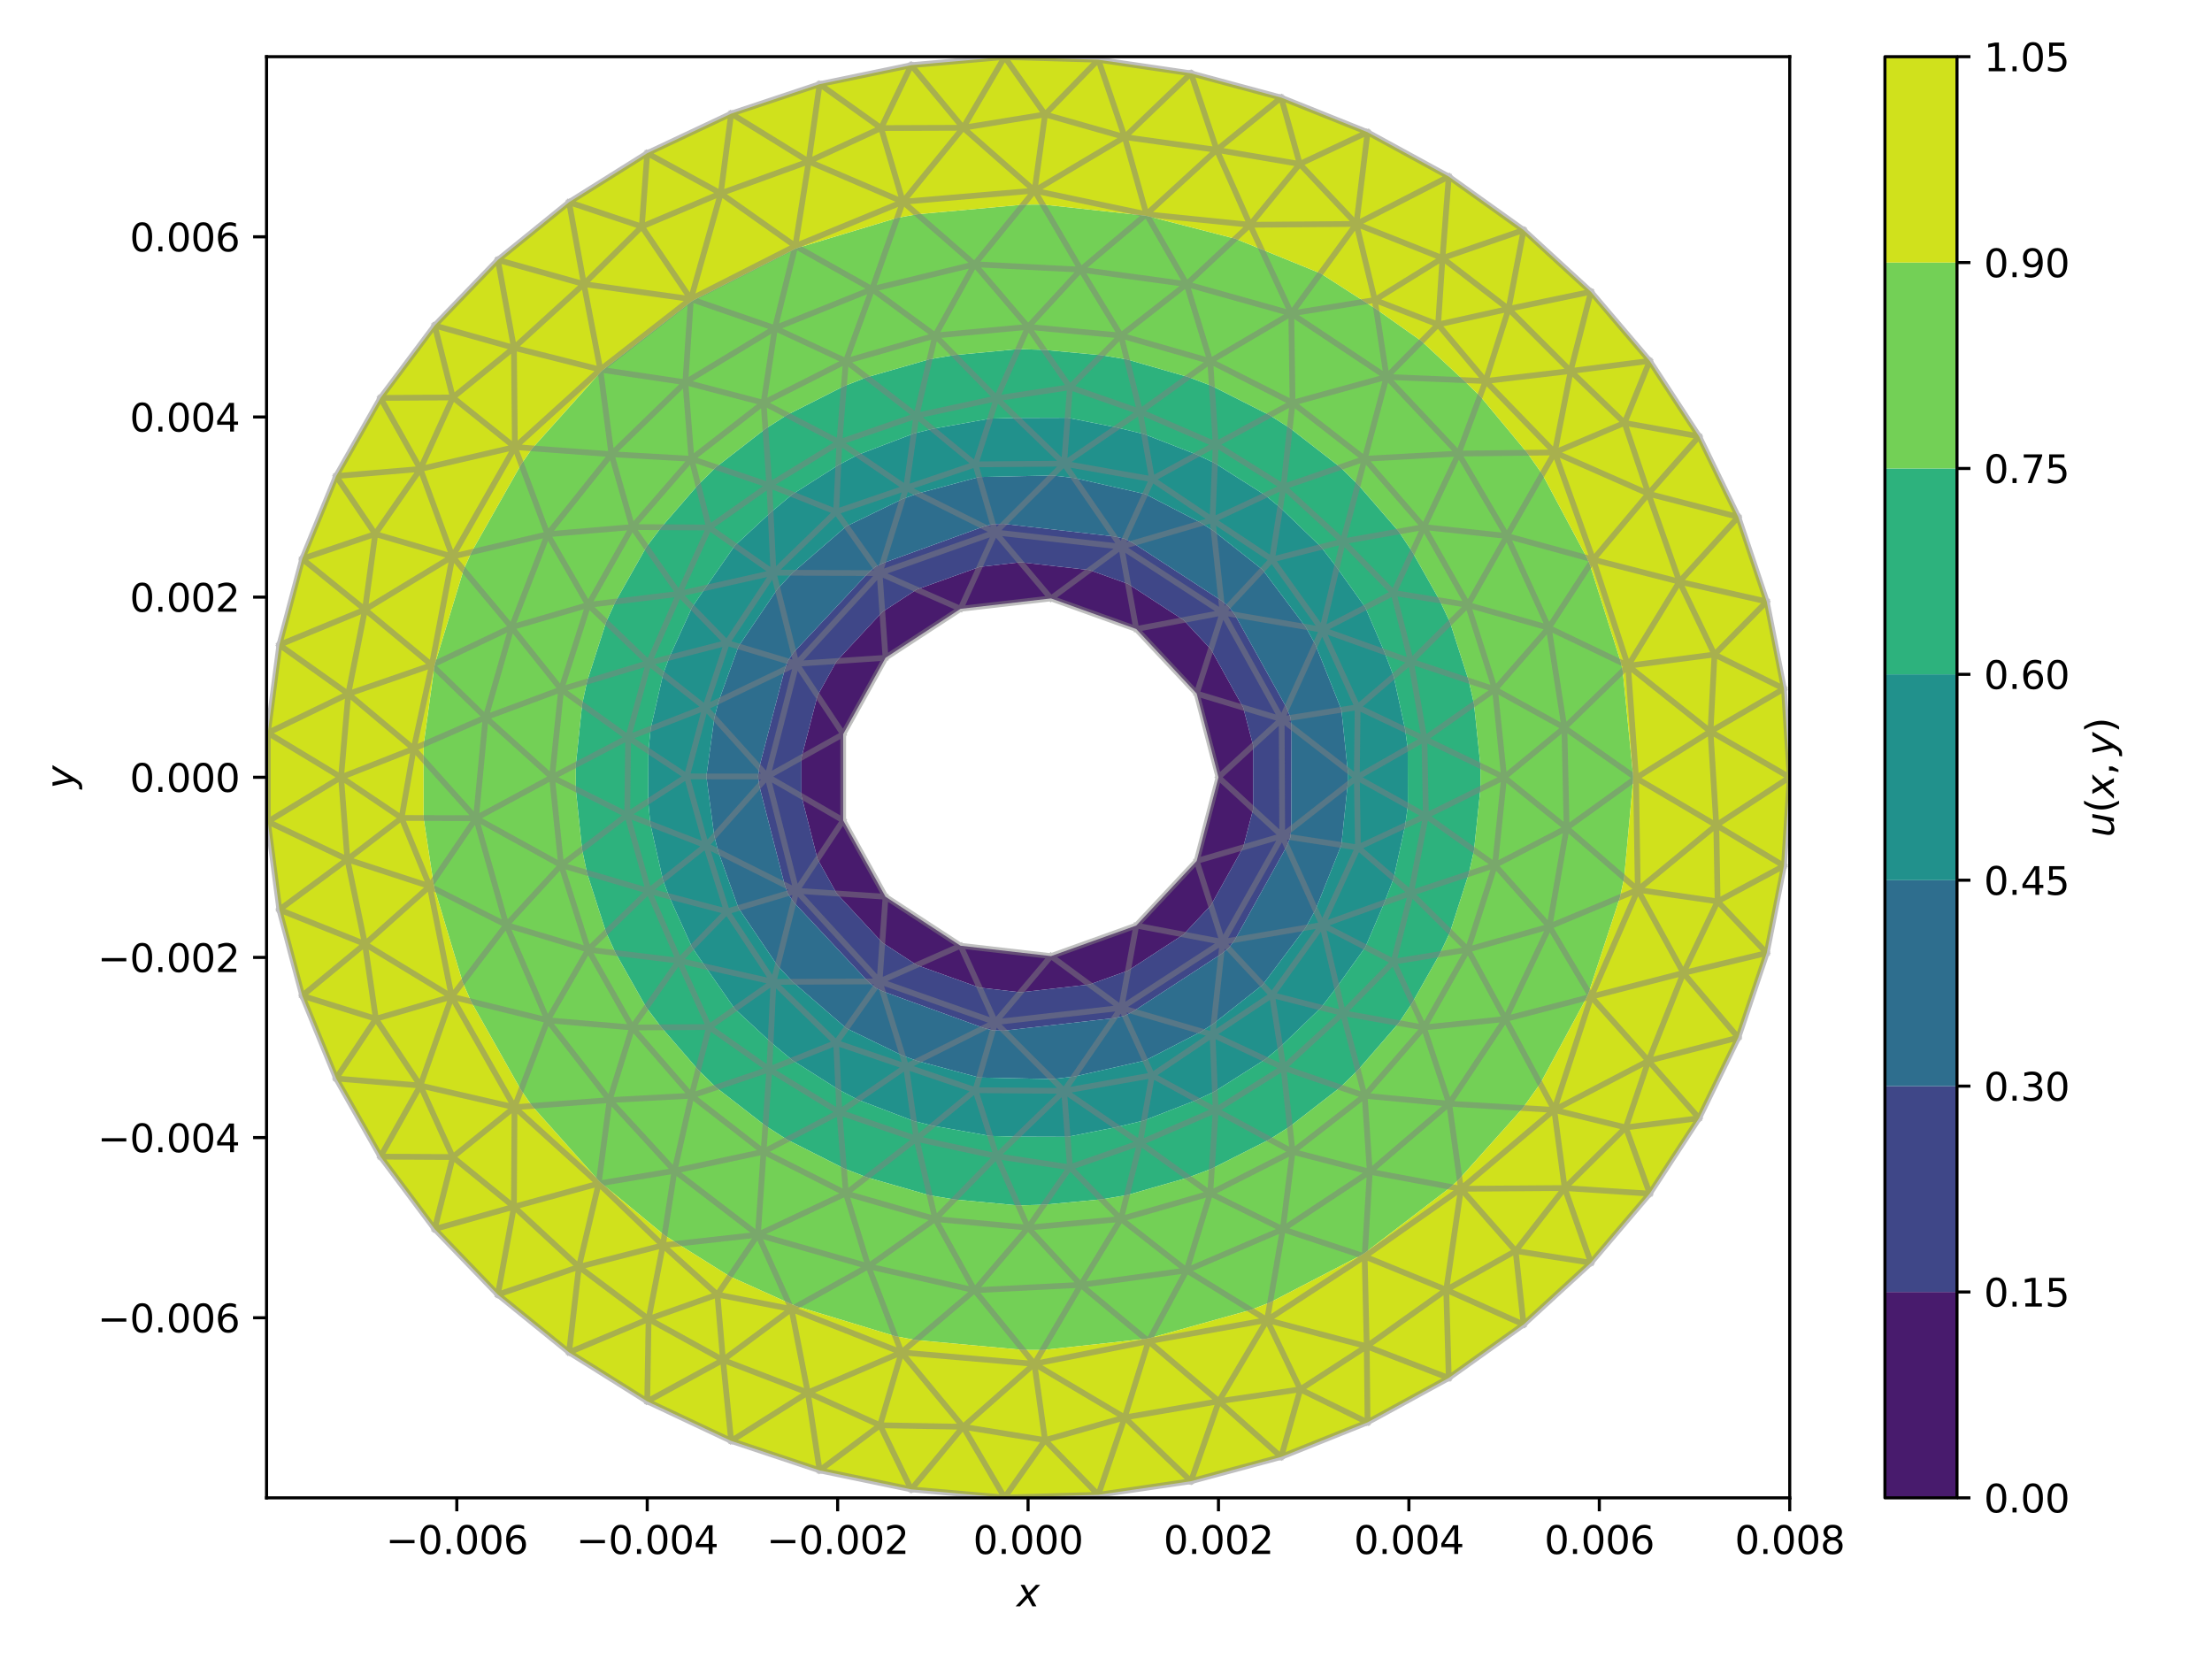 <?xml version="1.0" encoding="utf-8" standalone="no"?>
<!DOCTYPE svg PUBLIC "-//W3C//DTD SVG 1.1//EN"
  "http://www.w3.org/Graphics/SVG/1.1/DTD/svg11.dtd">
<svg xmlns:xlink="http://www.w3.org/1999/xlink" width="576pt" height="432pt" viewBox="0 0 576 432" xmlns="http://www.w3.org/2000/svg" version="1.1">
 <defs>
  <style type="text/css">*{stroke-linejoin: round; stroke-linecap: butt}</style>
 </defs>
 <g id="figure_1">
  <g id="patch_1">
   <path d="M 0 432 
L 576 432 
L 576 0 
L 0 0 
z
" style="fill: #ffffff"/>
  </g>
  <g id="axes_1">
   <g id="patch_2">
    <path d="M 69.41 390.04 
L 466.042 390.04 
L 466.042 14.76 
L 69.41 14.76 
z
" style="fill: #ffffff"/>
   </g>
   <g id="TriContourSet_1">
    <path d="M 219.562 213.627 
L 219.562 191.173 
L 230.591 171.291 
L 250.122 158.536 
L 273.682 155.83 
L 295.872 163.792 
L 311.61 180.599 
L 317.289 202.4 
L 311.61 224.201 
L 295.872 241.008 
L 273.682 248.97 
L 250.122 246.264 
L 230.591 233.509 
z
M 326.308 194.116 
L 323.741 184.264 
L 315.303 169.059 
L 308.182 161.454 
L 293.734 152.043 
L 283.702 148.444 
L 265.724 146.402 
L 255.079 147.625 
L 238.705 153.504 
L 229.75 159.352 
L 217.862 172.146 
L 212.885 181.118 
L 208.713 197.241 
L 208.713 207.338 
L 212.885 223.682 
L 217.862 232.654 
L 229.75 245.448 
L 238.705 251.296 
L 255.079 257.175 
L 265.724 258.398 
L 283.702 256.356 
L 293.734 252.757 
L 308.182 243.346 
L 315.303 235.741 
L 323.719 220.652 
L 326.311 210.702 
z
" clip-path="url(#p47ff464387)" style="fill: #481b6d"/>
    <path d="M 326.311 210.702 
L 323.719 220.652 
L 315.303 235.741 
L 308.182 243.346 
L 293.734 252.757 
L 283.702 256.356 
L 265.724 258.398 
L 255.079 257.175 
L 238.705 251.296 
L 229.75 245.448 
L 217.862 232.654 
L 212.885 223.682 
L 208.713 207.338 
L 208.713 197.241 
L 212.885 181.118 
L 217.862 172.146 
L 229.75 159.352 
L 238.705 153.504 
L 255.079 147.625 
L 265.724 146.402 
L 283.702 148.444 
L 293.734 152.043 
L 308.182 161.454 
L 315.303 169.059 
L 323.741 184.264 
L 326.308 194.116 
z
M 336.31 189.272 
L 336.066 186.918 
L 335.056 184.386 
L 321.552 160.072 
L 319.896 157.87 
L 318.015 156.383 
L 295.084 141.439 
L 292.9 140.311 
L 290.134 139.685 
L 261.383 136.415 
L 258.535 136.476 
L 256.136 137.119 
L 229.839 146.674 
L 227.889 147.621 
L 226.028 149.231 
L 206.653 169.906 
L 205.119 172.165 
L 204.341 174.314 
L 197.712 199.831 
L 197.388 202.196 
L 197.708 204.601 
L 204.324 230.412 
L 205.117 232.631 
L 206.653 234.894 
L 226.028 255.569 
L 227.889 257.179 
L 229.839 258.126 
L 256.136 267.681 
L 258.535 268.324 
L 261.383 268.385 
L 290.134 265.115 
L 292.9 264.489 
L 295.084 263.361 
L 318.015 248.417 
L 319.896 246.931 
L 321.55 244.732 
L 335.082 220.333 
L 336.015 217.998 
L 336.241 215.824 
z
" clip-path="url(#p47ff464387)" style="fill: #3f4788"/>
    <path d="M 336.241 215.824 
L 336.015 217.998 
L 335.082 220.333 
L 321.55 244.732 
L 319.896 246.931 
L 318.015 248.417 
L 295.084 263.361 
L 292.9 264.489 
L 290.134 265.115 
L 261.383 268.385 
L 258.535 268.324 
L 256.136 267.681 
L 229.839 258.126 
L 227.889 257.179 
L 226.028 255.569 
L 206.653 234.894 
L 205.117 232.631 
L 204.324 230.412 
L 197.708 204.601 
L 197.388 202.196 
L 197.712 199.831 
L 204.341 174.314 
L 205.119 172.165 
L 206.653 169.906 
L 226.028 149.231 
L 227.889 147.621 
L 229.839 146.674 
L 256.136 137.119 
L 258.535 136.476 
L 261.383 136.415 
L 290.134 139.685 
L 292.9 140.311 
L 295.084 141.439 
L 318.015 156.383 
L 319.896 157.87 
L 321.552 160.072 
L 335.056 184.386 
L 336.066 186.918 
L 336.31 189.272 
z
M 350.938 200.589 
L 349.302 184.825 
L 342.537 167.863 
L 339.967 163.236 
L 328.768 148.344 
L 316.051 138.289 
L 312.887 136.227 
L 298.219 128.655 
L 279.646 124.452 
L 274.005 123.811 
L 254.958 124.219 
L 238.906 128.52 
L 235.055 129.919 
L 220.397 137.038 
L 206.407 149.143 
L 202.476 153.338 
L 192.306 168.315 
L 187.149 182.562 
L 186.026 186.884 
L 183.933 202.177 
L 186.003 217.733 
L 187.033 221.753 
L 192.296 236.457 
L 202.476 251.462 
L 206.407 255.657 
L 220.397 267.762 
L 235.055 274.881 
L 238.906 276.28 
L 254.958 280.581 
L 274.005 280.989 
L 279.646 280.348 
L 298.219 276.145 
L 312.887 268.573 
L 316.051 266.511 
L 328.768 256.456 
L 339.954 241.587 
L 342.546 236.914 
L 349.292 220.027 
L 350.929 204.307 
z
" clip-path="url(#p47ff464387)" style="fill: #2e6e8e"/>
    <path d="M 350.929 204.307 
L 349.292 220.027 
L 342.546 236.914 
L 339.954 241.587 
L 328.768 256.456 
L 316.051 266.511 
L 312.887 268.573 
L 298.219 276.145 
L 279.646 280.348 
L 274.005 280.989 
L 254.958 280.581 
L 238.906 276.28 
L 235.055 274.881 
L 220.397 267.762 
L 206.407 255.657 
L 202.476 251.462 
L 192.296 236.457 
L 187.033 221.753 
L 186.003 217.733 
L 183.933 202.177 
L 186.026 186.884 
L 187.149 182.562 
L 192.306 168.315 
L 202.476 153.338 
L 206.407 149.143 
L 220.397 137.038 
L 235.055 129.919 
L 238.906 128.52 
L 254.958 124.219 
L 274.005 123.811 
L 279.646 124.452 
L 298.219 128.655 
L 312.887 136.227 
L 316.051 138.289 
L 328.768 148.344 
L 339.967 163.236 
L 342.537 167.863 
L 349.302 184.825 
L 350.938 200.589 
z
M 183.656 251.693 
L 191.362 262.732 
L 200.67 271.347 
L 206.329 276.074 
L 218.299 283.682 
L 223.371 286.36 
L 237.968 291.918 
L 242.778 293.121 
L 257.83 295.801 
L 264.778 295.979 
L 278.002 296.02 
L 290.836 293.475 
L 297.894 291.769 
L 311.667 286.406 
L 316.356 284.166 
L 329.484 275.831 
L 333.36 272.63 
L 344.01 262.368 
L 348.104 257.009 
L 355.53 246.623 
L 360.484 235.048 
L 362.906 228.693 
L 365.897 214.961 
L 366.594 209.823 
L 366.562 194.883 
L 365.91 190.029 
L 362.906 176.099 
L 360.494 169.773 
L 355.534 158.182 
L 348.099 147.784 
L 344.011 142.434 
L 333.359 132.169 
L 329.484 128.969 
L 316.356 120.634 
L 311.667 118.394 
L 297.894 113.031 
L 290.836 111.325 
L 278.002 108.78 
L 264.778 108.821 
L 257.83 108.999 
L 242.778 111.679 
L 237.968 112.882 
L 223.371 118.44 
L 218.299 121.118 
L 206.329 128.726 
L 200.67 133.453 
L 191.362 142.068 
L 183.656 153.107 
L 180.229 158.119 
L 174.251 171.265 
L 172.661 175.577 
L 169.432 189.776 
L 168.848 195.552 
L 168.797 208.663 
L 169.345 214.527 
L 172.613 229.078 
L 174.203 233.395 
L 180.226 246.677 
z
" clip-path="url(#p47ff464387)" style="fill: #21918c"/>
    <path d="M 180.226 246.677 
L 174.203 233.395 
L 172.613 229.078 
L 169.345 214.527 
L 168.797 208.663 
L 168.848 195.552 
L 169.432 189.776 
L 172.661 175.577 
L 174.251 171.265 
L 180.229 158.119 
L 183.656 153.107 
L 191.362 142.068 
L 200.67 133.453 
L 206.329 128.726 
L 218.299 121.118 
L 223.371 118.44 
L 237.968 112.882 
L 242.778 111.679 
L 257.83 108.999 
L 264.778 108.821 
L 278.002 108.78 
L 290.836 111.325 
L 297.894 113.031 
L 311.667 118.394 
L 316.356 120.634 
L 329.484 128.969 
L 333.359 132.169 
L 344.011 142.434 
L 348.099 147.784 
L 355.534 158.182 
L 360.494 169.773 
L 362.906 176.099 
L 365.91 190.029 
L 366.562 194.883 
L 366.594 209.823 
L 365.897 214.961 
L 362.906 228.693 
L 360.484 235.048 
L 355.53 246.623 
L 348.104 257.009 
L 344.01 262.368 
L 333.36 272.63 
L 329.484 275.831 
L 316.356 284.166 
L 311.667 286.406 
L 297.894 291.769 
L 290.836 293.475 
L 278.002 296.02 
L 264.778 295.979 
L 257.83 295.801 
L 242.778 293.121 
L 237.968 291.918 
L 223.371 286.36 
L 218.299 283.682 
L 206.329 276.074 
L 200.67 271.347 
L 191.362 262.732 
L 183.656 251.693 
z
M 353.6 126.152 
L 348.999 121.662 
L 335.863 111.462 
L 330.609 108.114 
L 315.566 100.506 
L 309.406 98.175 
L 293.447 93.595 
L 286.834 92.497 
L 271.857 91.102 
L 265.16 90.91 
L 248.5 92.463 
L 242.076 93.542 
L 225.69 98.245 
L 219.746 100.569 
L 204.934 108.059 
L 199.31 111.668 
L 186.465 121.641 
L 181.793 126.239 
L 172.21 137.287 
L 168.296 142.461 
L 160.277 156.654 
L 157.833 161.983 
L 152.863 177.485 
L 151.585 183.443 
L 149.948 199.164 
L 149.936 205.495 
L 151.565 221.144 
L 152.845 227.264 
L 157.82 242.781 
L 160.277 248.146 
L 168.296 262.339 
L 172.21 267.513 
L 181.793 278.561 
L 186.465 283.159 
L 199.31 293.132 
L 204.934 296.741 
L 219.746 304.232 
L 225.69 306.555 
L 242.076 311.258 
L 248.5 312.337 
L 265.16 313.89 
L 271.857 313.698 
L 286.834 312.303 
L 293.447 311.205 
L 309.406 306.625 
L 315.566 304.294 
L 330.609 296.686 
L 335.863 293.337 
L 348.999 283.138 
L 353.6 278.647 
L 364.226 266.397 
L 367.779 261.048 
L 374.884 248.471 
L 377.6 242.686 
L 382.45 227.557 
L 383.833 221.389 
L 385.493 205.444 
L 385.508 199.433 
L 383.833 183.342 
L 382.452 177.248 
L 377.6 162.114 
L 374.886 156.332 
L 367.778 143.75 
L 364.227 138.404 
z
" clip-path="url(#p47ff464387)" style="fill: #2db27d"/>
    <path d="M 364.227 138.404 
L 367.778 143.75 
L 374.886 156.332 
L 377.6 162.114 
L 382.452 177.248 
L 383.833 183.342 
L 385.508 199.433 
L 385.493 205.444 
L 383.833 221.389 
L 382.45 227.557 
L 377.6 242.686 
L 374.884 248.471 
L 367.779 261.048 
L 364.226 266.397 
L 353.6 278.647 
L 348.999 283.138 
L 335.863 293.337 
L 330.609 296.686 
L 315.566 304.294 
L 309.406 306.625 
L 293.447 311.205 
L 286.834 312.303 
L 271.857 313.698 
L 265.16 313.89 
L 248.5 312.337 
L 242.076 311.258 
L 225.69 306.555 
L 219.746 304.232 
L 204.934 296.741 
L 199.31 293.132 
L 186.465 283.159 
L 181.793 278.561 
L 172.21 267.513 
L 168.296 262.339 
L 160.277 248.146 
L 157.82 242.781 
L 152.845 227.264 
L 151.565 221.144 
L 149.936 205.495 
L 149.948 199.164 
L 151.585 183.443 
L 152.863 177.485 
L 157.833 161.983 
L 160.277 156.654 
L 168.296 142.461 
L 172.21 137.287 
L 181.793 126.239 
L 186.465 121.641 
L 199.31 111.668 
L 204.934 108.059 
L 219.746 100.569 
L 225.69 98.245 
L 242.076 93.542 
L 248.5 92.463 
L 265.16 90.91 
L 271.857 91.102 
L 286.834 92.497 
L 293.447 93.595 
L 309.406 98.175 
L 315.566 100.506 
L 330.609 108.114 
L 335.863 111.462 
L 348.999 121.662 
L 353.6 126.152 
z
M 113.16 231.416 
L 120.482 255.772 
L 122.659 260.767 
L 135.673 283.857 
L 138.544 287.983 
L 155.976 307.501 
L 156.581 308.078 
L 173.029 321.642 
L 176.444 323.851 
L 190.016 332.359 
L 205.381 339.282 
L 207.428 340.14 
L 233.122 347.94 
L 238.524 348.95 
L 266.398 351.513 
L 271.466 351.542 
L 298.304 348.632 
L 299.532 348.394 
L 325.674 341.1 
L 330.742 339.134 
L 354.418 326.864 
L 355.41 326.241 
L 377.828 309.073 
L 380.062 306.936 
L 396.552 288.534 
L 401.059 282.193 
L 413.094 259.855 
L 413.701 258.456 
L 421.85 233.625 
L 422.924 228.613 
L 425.262 203.131 
L 425.266 202.062 
L 422.552 174.718 
L 422.069 172.479 
L 414 147.017 
L 413.24 145.27 
L 401.609 123.485 
L 397.671 117.901 
L 385.392 103.128 
L 381.108 98.983 
L 370.199 88.858 
L 358.354 80.489 
L 355.334 78.551 
L 343.846 71.176 
L 328.483 64.926 
L 321.642 62.152 
L 298.804 56.273 
L 298.117 56.139 
L 271.516 53.258 
L 266.432 53.287 
L 238.839 55.788 
L 233.639 56.733 
L 207.874 64.496 
L 206.9 64.876 
L 180.669 78.138 
L 179.852 78.657 
L 156.986 96.345 
L 156.412 96.887 
L 138.594 116.75 
L 135.736 120.857 
L 122.772 143.771 
L 120.714 148.387 
L 113.288 172.786 
L 113.072 173.786 
L 110.33 193.827 
L 110.28 197.806 
L 110.305 213.01 
L 112.792 229.457 
z
" clip-path="url(#p47ff464387)" style="fill: #73d056"/>
    <path d="M 72.745 236.881 
L 78.702 259.287 
L 87.523 280.83 
L 99.076 301.185 
L 113.185 320.042 
L 129.636 337.116 
L 148.18 352.148 
L 168.537 364.91 
L 190.396 375.208 
L 213.428 382.886 
L 237.282 387.829 
L 261.597 389.961 
L 286.005 389.249 
L 310.136 385.705 
L 333.623 379.383 
L 356.111 370.377 
L 377.259 358.825 
L 396.747 344.902 
L 414.278 328.819 
L 429.587 310.819 
L 442.442 291.176 
L 452.649 270.187 
L 460.052 248.17 
L 464.539 225.46 
L 466.042 202.4 
L 464.539 179.34 
L 460.052 156.63 
L 452.649 134.613 
L 442.442 113.624 
L 429.587 93.981 
L 414.278 75.981 
L 396.747 59.898 
L 377.259 45.975 
L 356.111 34.423 
L 333.623 25.417 
L 310.136 19.095 
L 286.005 15.551 
L 261.597 14.839 
L 237.282 16.971 
L 213.428 21.914 
L 190.396 29.592 
L 168.537 39.89 
L 148.18 52.652 
L 129.636 67.684 
L 113.185 84.758 
L 99.076 103.615 
L 87.523 123.97 
L 78.702 145.513 
L 72.745 167.919 
L 69.744 190.848 
L 69.744 213.952 
z
M 112.792 229.457 
L 110.305 213.01 
L 110.28 197.806 
L 110.33 193.827 
L 113.072 173.786 
L 113.288 172.786 
L 120.714 148.387 
L 122.772 143.771 
L 135.736 120.857 
L 138.594 116.75 
L 156.412 96.887 
L 156.986 96.345 
L 179.852 78.657 
L 180.669 78.138 
L 206.9 64.876 
L 207.874 64.496 
L 233.639 56.733 
L 238.839 55.788 
L 266.432 53.287 
L 271.516 53.258 
L 298.117 56.139 
L 298.804 56.273 
L 321.642 62.152 
L 328.483 64.926 
L 343.846 71.176 
L 355.334 78.551 
L 358.354 80.489 
L 370.199 88.858 
L 381.108 98.983 
L 385.392 103.128 
L 397.671 117.901 
L 401.609 123.485 
L 413.24 145.27 
L 414 147.017 
L 422.069 172.479 
L 422.552 174.718 
L 425.266 202.062 
L 425.262 203.131 
L 422.924 228.613 
L 421.85 233.625 
L 413.701 258.456 
L 413.094 259.855 
L 401.059 282.193 
L 396.552 288.534 
L 380.062 306.936 
L 377.828 309.073 
L 355.41 326.241 
L 354.418 326.864 
L 330.742 339.134 
L 325.674 341.1 
L 299.532 348.394 
L 298.304 348.632 
L 271.466 351.542 
L 266.398 351.513 
L 238.524 348.95 
L 233.122 347.94 
L 207.428 340.14 
L 205.381 339.282 
L 190.016 332.359 
L 176.444 323.851 
L 173.029 321.642 
L 156.581 308.078 
L 155.976 307.501 
L 138.544 287.983 
L 135.673 283.857 
L 122.659 260.767 
L 120.482 255.772 
L 113.16 231.416 
z
" clip-path="url(#p47ff464387)" style="fill: #d0e11c"/>
   </g>
   <g id="line2d_1">
    <path d="M 311.61 180.599 
L 317.289 202.4 
M 295.872 163.792 
L 311.61 180.599 
M 273.682 155.83 
L 295.872 163.792 
M 250.122 158.536 
L 273.682 155.83 
M 230.591 171.291 
L 250.122 158.536 
M 219.562 191.173 
L 230.591 171.291 
M 219.562 213.627 
L 219.562 191.173 
M 230.591 233.509 
L 219.562 213.627 
M 250.122 246.264 
L 230.591 233.509 
M 273.682 248.97 
L 250.122 246.264 
M 295.872 241.008 
L 273.682 248.97 
M 311.61 224.201 
L 317.289 202.4 
M 311.61 224.201 
L 295.872 241.008 
M 389.284 179.52 
L 391.666 202.4 
M 382.23 157.518 
L 389.284 179.52 
M 370.775 137.242 
L 382.23 157.518 
M 355.358 119.47 
L 370.775 137.242 
M 336.574 104.884 
L 355.358 119.47 
M 315.143 94.046 
L 336.574 104.884 
M 291.889 87.372 
L 315.143 94.046 
M 267.705 85.119 
L 291.889 87.372 
M 243.522 87.372 
L 267.705 85.119 
M 220.267 94.046 
L 243.522 87.372 
M 198.836 104.884 
L 220.267 94.046 
M 180.052 119.47 
L 198.836 104.884 
M 164.636 137.242 
L 180.052 119.47 
M 153.18 157.518 
L 164.636 137.242 
M 146.126 179.52 
L 153.18 157.518 
M 143.745 202.4 
L 146.126 179.52 
M 146.126 225.28 
L 143.745 202.4 
M 153.18 247.282 
L 146.126 225.28 
M 164.636 267.558 
L 153.18 247.282 
M 180.052 285.33 
L 164.636 267.558 
M 198.836 299.916 
L 180.052 285.33 
M 220.267 310.754 
L 198.836 299.916 
M 243.522 317.428 
L 220.267 310.754 
M 267.705 319.681 
L 243.522 317.428 
M 291.889 317.428 
L 267.705 319.681 
M 315.143 310.754 
L 291.889 317.428 
M 336.574 299.916 
L 315.143 310.754 
M 355.358 285.33 
L 336.574 299.916 
M 370.775 267.558 
L 355.358 285.33 
M 382.23 247.282 
L 370.775 267.558 
M 389.284 225.28 
L 391.666 202.4 
M 389.284 225.28 
L 382.23 247.282 
M 464.539 179.34 
L 466.042 202.4 
M 460.052 156.63 
L 464.539 179.34 
M 452.649 134.613 
L 460.052 156.63 
M 442.442 113.624 
L 452.649 134.613 
M 429.587 93.981 
L 442.442 113.624 
M 414.278 75.981 
L 429.587 93.981 
M 396.747 59.898 
L 414.278 75.981 
M 377.259 45.975 
L 396.747 59.898 
M 356.111 34.423 
L 377.259 45.975 
M 333.623 25.417 
L 356.111 34.423 
M 310.136 19.095 
L 333.623 25.417 
M 286.005 15.551 
L 310.136 19.095 
M 261.597 14.839 
L 286.005 15.551 
M 237.282 16.971 
L 261.597 14.839 
M 213.428 21.914 
L 237.282 16.971 
M 190.396 29.592 
L 213.428 21.914 
M 168.537 39.89 
L 190.396 29.592 
M 148.18 52.652 
L 168.537 39.89 
M 129.636 67.684 
L 148.18 52.652 
M 113.185 84.758 
L 129.636 67.684 
M 99.076 103.615 
L 113.185 84.758 
M 87.523 123.97 
L 99.076 103.615 
M 78.702 145.513 
L 87.523 123.97 
M 72.745 167.919 
L 78.702 145.513 
M 69.744 190.848 
L 72.745 167.919 
M 69.744 213.952 
L 69.744 190.848 
M 72.745 236.881 
L 69.744 213.952 
M 78.702 259.287 
L 72.745 236.881 
M 87.523 280.83 
L 78.702 259.287 
M 99.076 301.185 
L 87.523 280.83 
M 113.185 320.042 
L 99.076 301.185 
M 129.636 337.116 
L 113.185 320.042 
M 148.18 352.148 
L 129.636 337.116 
M 168.537 364.91 
L 148.18 352.148 
M 190.396 375.208 
L 168.537 364.91 
M 213.428 382.886 
L 190.396 375.208 
M 237.282 387.829 
L 213.428 382.886 
M 261.597 389.961 
L 237.282 387.829 
M 286.005 389.249 
L 261.597 389.961 
M 310.136 385.705 
L 286.005 389.249 
M 333.623 379.383 
L 310.136 385.705 
M 356.111 370.377 
L 333.623 379.383 
M 377.259 358.825 
L 356.111 370.377 
M 396.747 344.902 
L 377.259 358.825 
M 414.278 328.819 
L 396.747 344.902 
M 429.587 310.819 
L 414.278 328.819 
M 442.442 291.176 
L 429.587 310.819 
M 452.649 270.187 
L 442.442 291.176 
M 460.052 248.17 
L 452.649 270.187 
M 464.539 225.46 
L 466.042 202.4 
M 464.539 225.46 
L 460.052 248.17 
M 207.395 231.951 
L 219.562 213.627 
M 207.395 231.951 
L 230.591 233.509 
M 207.395 172.849 
L 230.591 171.291 
M 207.395 172.849 
L 219.562 191.173 
M 259.164 266.169 
L 250.122 246.264 
M 259.164 266.169 
L 273.682 248.97 
M 259.164 138.631 
L 273.682 155.83 
M 259.164 138.631 
L 250.122 158.536 
M 318.356 245.277 
L 295.872 241.008 
M 318.356 245.277 
L 311.61 224.201 
M 318.356 159.523 
L 311.61 180.599 
M 318.356 159.523 
L 295.872 163.792 
M 333.743 187.286 
L 317.289 202.4 
M 333.743 187.286 
L 311.61 180.599 
M 333.743 187.286 
L 318.356 159.523 
M 333.884 217.672 
L 317.289 202.4 
M 333.884 217.672 
L 311.61 224.201 
M 333.884 217.672 
L 318.356 245.277 
M 333.884 217.672 
L 333.743 187.286 
M 291.969 142.35 
L 295.872 163.792 
M 291.969 142.35 
L 273.682 155.83 
M 291.969 142.35 
L 259.164 138.631 
M 291.969 142.35 
L 318.356 159.523 
M 291.969 262.45 
L 273.682 248.97 
M 291.969 262.45 
L 295.872 241.008 
M 291.969 262.45 
L 259.164 266.169 
M 291.969 262.45 
L 318.356 245.277 
M 229.039 149.245 
L 250.122 158.536 
M 229.039 149.245 
L 230.591 171.291 
M 229.039 149.245 
L 207.395 172.849 
M 229.039 149.245 
L 259.164 138.631 
M 229.039 255.555 
L 230.591 233.509 
M 229.039 255.555 
L 250.122 246.264 
M 229.039 255.555 
L 207.395 231.951 
M 229.039 255.555 
L 259.164 266.169 
M 199.849 202.199 
L 219.562 191.173 
M 199.849 202.199 
L 219.562 213.627 
M 199.849 202.199 
L 207.395 231.951 
M 199.849 202.199 
L 207.395 172.849 
M 344.295 163.98 
L 318.356 159.523 
M 344.295 163.98 
L 333.743 187.286 
M 344.315 240.842 
L 318.356 245.277 
M 344.315 240.842 
L 333.884 217.672 
M 277.086 120.734 
L 259.164 138.631 
M 277.086 120.734 
L 291.969 142.35 
M 277.086 284.066 
L 259.164 266.169 
M 277.086 284.066 
L 291.969 262.45 
M 201.413 149.121 
L 207.395 172.849 
M 201.413 149.121 
L 229.039 149.245 
M 201.413 255.679 
L 207.395 231.951 
M 201.413 255.679 
L 229.039 255.555 
M 183.844 220.155 
L 207.395 231.951 
M 183.844 220.155 
L 199.849 202.199 
M 183.643 184.244 
L 207.395 172.849 
M 183.643 184.244 
L 199.849 202.199 
M 235.95 127.045 
L 259.164 138.631 
M 235.95 127.045 
L 229.039 149.245 
M 235.95 277.755 
L 259.164 266.169 
M 235.95 277.755 
L 229.039 255.555 
M 315.737 135.393 
L 318.356 159.523 
M 315.737 135.393 
L 291.969 142.35 
M 315.737 269.407 
L 318.356 245.277 
M 315.737 269.407 
L 291.969 262.45 
M 353.32 202.432 
L 333.743 187.286 
M 353.32 202.432 
L 333.884 217.672 
M 176.837 250.162 
L 153.18 247.282 
M 176.837 250.162 
L 164.636 267.558 
M 176.837 250.162 
L 201.413 255.679 
M 176.837 154.638 
L 164.636 137.242 
M 176.837 154.638 
L 153.18 157.518 
M 176.837 154.638 
L 201.413 149.121 
M 259.525 301.064 
L 243.522 317.428 
M 259.525 301.064 
L 267.705 319.681 
M 259.525 301.064 
L 277.086 284.066 
M 259.525 103.736 
L 267.705 85.119 
M 259.525 103.736 
L 243.522 87.372 
M 259.525 103.736 
L 277.086 120.734 
M 349.7 263.822 
L 355.358 285.33 
M 349.7 263.822 
L 370.775 267.558 
M 349.7 263.822 
L 344.315 240.842 
M 349.697 140.982 
L 370.775 137.242 
M 349.697 140.982 
L 355.358 119.47 
M 349.697 140.982 
L 344.295 163.98 
M 367.396 172.241 
L 389.284 179.52 
M 367.396 172.241 
L 382.23 157.518 
M 367.396 172.241 
L 344.295 163.98 
M 367.406 232.568 
L 382.23 247.282 
M 367.406 232.568 
L 389.284 225.28 
M 367.406 232.568 
L 344.315 240.842 
M 296.855 107.207 
L 315.143 94.046 
M 296.855 107.207 
L 291.889 87.372 
M 296.855 107.207 
L 277.086 120.734 
M 296.855 297.593 
L 291.889 317.428 
M 296.855 297.593 
L 315.143 310.754 
M 296.855 297.593 
L 277.086 284.066 
M 200.333 126.337 
L 198.836 104.884 
M 200.333 126.337 
L 180.052 119.47 
M 200.333 126.337 
L 201.413 149.121 
M 200.333 278.463 
L 180.052 285.33 
M 200.333 278.463 
L 198.836 299.916 
M 200.333 278.463 
L 201.413 255.679 
M 163.332 212.193 
L 143.745 202.4 
M 163.332 212.193 
L 146.126 225.28 
M 163.332 212.193 
L 183.844 220.155 
M 371.3 212.444 
L 391.666 202.4 
M 371.3 212.444 
L 389.284 225.28 
M 371.3 212.444 
L 353.32 202.432 
M 371.3 212.444 
L 367.406 232.568 
M 370.913 192.402 
L 391.666 202.4 
M 370.913 192.402 
L 389.284 179.52 
M 370.913 192.402 
L 353.32 202.432 
M 370.913 192.402 
L 367.396 172.241 
M 370.913 192.402 
L 371.3 212.444 
M 334.209 126.761 
L 355.358 119.47 
M 334.209 126.761 
L 336.574 104.884 
M 334.209 126.761 
L 315.737 135.393 
M 334.209 126.761 
L 349.697 140.982 
M 316.563 115.718 
L 336.574 104.884 
M 316.563 115.718 
L 315.143 94.046 
M 316.563 115.718 
L 315.737 135.393 
M 316.563 115.718 
L 296.855 107.207 
M 316.563 115.718 
L 334.209 126.761 
M 334.209 278.039 
L 336.574 299.916 
M 334.209 278.039 
L 355.358 285.33 
M 334.209 278.039 
L 315.737 269.407 
M 334.209 278.039 
L 349.7 263.822 
M 316.563 289.082 
L 315.143 310.754 
M 316.563 289.082 
L 336.574 299.916 
M 316.563 289.082 
L 315.737 269.407 
M 316.563 289.082 
L 296.855 297.593 
M 316.563 289.082 
L 334.209 278.039 
M 163.569 192.058 
L 146.126 179.52 
M 163.569 192.058 
L 143.745 202.4 
M 163.569 192.058 
L 183.643 184.244 
M 163.569 192.058 
L 163.332 212.193 
M 218.579 289.637 
L 198.836 299.916 
M 218.579 289.637 
L 220.267 310.754 
M 218.579 289.637 
L 235.95 277.755 
M 218.579 289.637 
L 200.333 278.463 
M 218.579 115.163 
L 220.267 94.046 
M 218.579 115.163 
L 198.836 104.884 
M 218.579 115.163 
L 235.95 127.045 
M 218.579 115.163 
L 200.333 126.337 
M 238.626 108.26 
L 243.522 87.372 
M 238.626 108.26 
L 220.267 94.046 
M 238.626 108.26 
L 235.95 127.045 
M 238.626 108.26 
L 259.525 103.736 
M 238.626 108.26 
L 218.579 115.163 
M 238.626 296.54 
L 220.267 310.754 
M 238.626 296.54 
L 243.522 317.428 
M 238.626 296.54 
L 235.95 277.755 
M 238.626 296.54 
L 259.525 301.064 
M 238.626 296.54 
L 218.579 289.637 
M 168.929 172.632 
L 153.18 157.518 
M 168.929 172.632 
L 146.126 179.52 
M 168.929 172.632 
L 183.643 184.244 
M 168.929 172.632 
L 176.837 154.638 
M 168.929 172.632 
L 163.569 192.058 
M 168.923 232.01 
L 146.126 225.28 
M 168.923 232.01 
L 153.18 247.282 
M 168.923 232.01 
L 183.844 220.155 
M 168.923 232.01 
L 176.837 250.162 
M 168.923 232.01 
L 163.332 212.193 
M 184.654 267.438 
L 164.636 267.558 
M 184.654 267.438 
L 180.052 285.33 
M 184.654 267.438 
L 201.413 255.679 
M 184.654 267.438 
L 176.837 250.162 
M 184.654 267.438 
L 200.333 278.463 
M 184.654 137.362 
L 180.052 119.47 
M 184.654 137.362 
L 164.636 137.242 
M 184.654 137.362 
L 201.413 149.121 
M 184.654 137.362 
L 176.837 154.638 
M 184.654 137.362 
L 200.333 126.337 
M 278.612 100.834 
L 291.889 87.372 
M 278.612 100.834 
L 267.705 85.119 
M 278.612 100.834 
L 277.086 120.734 
M 278.612 100.834 
L 259.525 103.736 
M 278.612 100.834 
L 296.855 107.207 
M 278.612 303.966 
L 267.705 319.681 
M 278.612 303.966 
L 291.889 317.428 
M 278.612 303.966 
L 277.086 284.066 
M 278.612 303.966 
L 259.525 301.064 
M 278.612 303.966 
L 296.855 297.593 
M 362.878 154.393 
L 382.23 157.518 
M 362.878 154.393 
L 370.775 137.242 
M 362.878 154.393 
L 344.295 163.98 
M 362.878 154.393 
L 349.697 140.982 
M 362.878 154.393 
L 367.396 172.241 
M 362.885 250.414 
L 370.775 267.558 
M 362.885 250.414 
L 382.23 247.282 
M 362.885 250.414 
L 344.315 240.842 
M 362.885 250.414 
L 349.7 263.822 
M 362.885 250.414 
L 367.406 232.568 
M 178.847 202.17 
L 199.849 202.199 
M 178.847 202.17 
L 183.844 220.155 
M 178.847 202.17 
L 183.643 184.244 
M 178.847 202.17 
L 163.332 212.193 
M 178.847 202.17 
L 163.569 192.058 
M 217.728 271.532 
L 229.039 255.555 
M 217.728 271.532 
L 201.413 255.679 
M 217.728 271.532 
L 235.95 277.755 
M 217.728 271.532 
L 200.333 278.463 
M 217.728 271.532 
L 218.579 289.637 
M 217.728 133.268 
L 229.039 149.245 
M 217.728 133.268 
L 201.413 149.121 
M 217.728 133.268 
L 235.95 127.045 
M 217.728 133.268 
L 200.333 126.337 
M 217.728 133.268 
L 218.579 115.163 
M 299.989 280.023 
L 291.969 262.45 
M 299.989 280.023 
L 277.086 284.066 
M 299.989 280.023 
L 315.737 269.407 
M 299.989 280.023 
L 296.855 297.593 
M 299.989 280.023 
L 316.563 289.082 
M 299.989 124.777 
L 291.969 142.35 
M 299.989 124.777 
L 277.086 120.734 
M 299.989 124.777 
L 315.737 135.393 
M 299.989 124.777 
L 296.855 107.207 
M 299.989 124.777 
L 316.563 115.718 
M 353.608 220.686 
L 333.884 217.672 
M 353.608 220.686 
L 344.315 240.842 
M 353.608 220.686 
L 353.32 202.432 
M 353.608 220.686 
L 367.406 232.568 
M 353.608 220.686 
L 371.3 212.444 
M 353.528 184.156 
L 333.743 187.286 
M 353.528 184.156 
L 344.295 163.98 
M 353.528 184.156 
L 353.32 202.432 
M 353.528 184.156 
L 367.396 172.241 
M 353.528 184.156 
L 370.913 192.402 
M 331.234 145.697 
L 318.356 159.523 
M 331.234 145.697 
L 344.295 163.98 
M 331.234 145.697 
L 315.737 135.393 
M 331.234 145.697 
L 349.697 140.982 
M 331.234 145.697 
L 334.209 126.761 
M 331.236 259.106 
L 318.356 245.277 
M 331.236 259.106 
L 344.315 240.842 
M 331.236 259.106 
L 315.737 269.407 
M 331.236 259.106 
L 349.7 263.822 
M 331.236 259.106 
L 334.209 278.039 
M 253.993 120.914 
L 259.164 138.631 
M 253.993 120.914 
L 277.086 120.734 
M 253.993 120.914 
L 235.95 127.045 
M 253.993 120.914 
L 259.525 103.736 
M 253.993 120.914 
L 238.626 108.26 
M 253.993 283.886 
L 259.164 266.169 
M 253.993 283.886 
L 277.086 284.066 
M 253.993 283.886 
L 235.95 277.755 
M 253.993 283.886 
L 259.525 301.064 
M 253.993 283.886 
L 238.626 296.54 
M 189.281 167.406 
L 207.395 172.849 
M 189.281 167.406 
L 201.413 149.121 
M 189.281 167.406 
L 183.643 184.244 
M 189.281 167.406 
L 176.837 154.638 
M 189.281 167.406 
L 168.929 172.632 
M 189.295 237.353 
L 207.395 231.951 
M 189.295 237.353 
L 201.413 255.679 
M 189.295 237.353 
L 183.844 220.155 
M 189.295 237.353 
L 176.837 250.162 
M 189.295 237.353 
L 168.923 232.01 
M 142.584 139.131 
L 164.636 137.242 
M 142.584 139.131 
L 153.18 157.518 
M 142.584 265.669 
L 153.18 247.282 
M 142.584 265.669 
L 164.636 267.558 
M 253.783 68.818 
L 267.705 85.119 
M 253.783 68.818 
L 243.522 87.372 
M 253.783 335.982 
L 243.522 317.428 
M 253.783 335.982 
L 267.705 319.681 
M 379.819 118.112 
L 370.775 137.242 
M 379.819 118.112 
L 355.358 119.47 
M 377.365 287.397 
L 355.358 285.33 
M 377.365 287.397 
L 370.775 267.558 
M 403.294 163.479 
L 389.284 179.52 
M 403.294 163.479 
L 382.23 157.518 
M 403.478 241.255 
L 382.23 247.282 
M 403.478 241.255 
L 389.284 225.28 
M 308.993 330.813 
L 291.889 317.428 
M 308.993 330.813 
L 315.143 310.754 
M 308.993 73.987 
L 315.143 94.046 
M 308.993 73.987 
L 291.889 87.372 
M 175.637 304.877 
L 180.052 285.33 
M 175.637 304.877 
L 198.836 299.916 
M 178.471 99.549 
L 198.836 104.884 
M 178.471 99.549 
L 180.052 119.47 
M 126.465 186.803 
L 146.126 179.52 
M 126.465 186.803 
L 143.745 202.4 
M 353.197 58.311 
L 377.259 45.975 
M 353.197 58.311 
L 356.111 34.423 
M 355.894 350.575 
L 356.111 370.377 
M 355.894 350.575 
L 377.259 358.825 
M 446.916 214.888 
L 466.042 202.4 
M 446.916 214.888 
L 464.539 225.46 
M 210.349 362.631 
L 190.396 375.208 
M 210.349 362.631 
L 213.428 382.886 
M 210.581 42.039 
L 213.428 21.914 
M 210.581 42.039 
L 190.396 29.592 
M 95.032 245.812 
L 72.745 236.881 
M 95.032 245.812 
L 78.702 259.287 
M 95.042 158.731 
L 78.702 145.513 
M 95.042 158.731 
L 72.745 167.919 
M 133.826 90.564 
L 129.636 67.684 
M 133.826 90.564 
L 113.185 84.758 
M 133.826 314.236 
L 113.185 320.042 
M 133.826 314.236 
L 129.636 337.116 
M 292.866 35.693 
L 310.136 19.095 
M 292.866 35.693 
L 286.005 15.551 
M 292.866 369.107 
L 286.005 389.249 
M 292.866 369.107 
L 310.136 385.705 
M 429.252 128.564 
L 452.649 134.613 
M 429.252 128.564 
L 442.442 113.624 
M 429.252 276.236 
L 442.442 291.176 
M 429.252 276.236 
L 452.649 270.187 
M 392.825 80.436 
L 414.278 75.981 
M 392.825 80.436 
L 396.747 59.898 
M 394.663 325.739 
L 396.747 344.902 
M 394.663 325.739 
L 414.278 328.819 
M 446.451 170.437 
L 464.539 179.34 
M 446.451 170.437 
L 460.052 156.63 
M 168.89 343.474 
L 148.18 352.148 
M 168.89 343.474 
L 168.537 364.91 
M 167.128 59 
L 168.537 39.89 
M 167.128 59 
L 148.18 52.652 
M 88.815 202.391 
L 69.744 190.848 
M 88.815 202.391 
L 69.744 213.952 
M 123.943 213.048 
L 143.745 202.4 
M 123.943 213.048 
L 146.126 225.28 
M 123.943 213.048 
L 126.465 186.803 
M 197.354 321.524 
L 198.836 299.916 
M 197.354 321.524 
L 220.267 310.754 
M 197.354 321.524 
L 175.637 304.877 
M 201.795 85.454 
L 220.267 94.046 
M 201.795 85.454 
L 198.836 104.884 
M 201.795 85.454 
L 178.471 99.549 
M 407.365 189.493 
L 391.666 202.4 
M 407.365 189.493 
L 389.284 179.52 
M 407.365 189.493 
L 403.294 163.479 
M 356.684 305.12 
L 336.574 299.916 
M 356.684 305.12 
L 355.358 285.33 
M 356.684 305.12 
L 377.365 287.397 
M 361.062 98.146 
L 355.358 119.47 
M 361.062 98.146 
L 336.574 104.884 
M 361.062 98.146 
L 379.819 118.112 
M 392.02 265.344 
L 370.775 267.558 
M 392.02 265.344 
L 382.23 247.282 
M 392.02 265.344 
L 377.365 287.397 
M 392.02 265.344 
L 403.478 241.255 
M 392.398 139.563 
L 382.23 157.518 
M 392.398 139.563 
L 370.775 137.242 
M 392.398 139.563 
L 379.819 118.112 
M 392.398 139.563 
L 403.294 163.479 
M 281.434 334.591 
L 267.705 319.681 
M 281.434 334.591 
L 291.889 317.428 
M 281.434 334.591 
L 253.783 335.982 
M 281.434 334.591 
L 308.993 330.813 
M 281.434 70.209 
L 291.889 87.372 
M 281.434 70.209 
L 267.705 85.119 
M 281.434 70.209 
L 253.783 68.818 
M 281.434 70.209 
L 308.993 73.987 
M 158.741 286.462 
L 164.636 267.558 
M 158.741 286.462 
L 180.052 285.33 
M 158.741 286.462 
L 142.584 265.669 
M 158.741 286.462 
L 175.637 304.877 
M 159.213 118.275 
L 180.052 119.47 
M 159.213 118.275 
L 164.636 137.242 
M 159.213 118.275 
L 142.584 139.131 
M 159.213 118.275 
L 178.471 99.549 
M 131.846 240.856 
L 146.126 225.28 
M 131.846 240.856 
L 153.18 247.282 
M 131.846 240.856 
L 142.584 265.669 
M 131.846 240.856 
L 123.943 213.048 
M 133.209 163.343 
L 153.18 157.518 
M 133.209 163.343 
L 146.126 179.52 
M 133.209 163.343 
L 142.584 139.131 
M 133.209 163.343 
L 126.465 186.803 
M 227.091 75.29 
L 243.522 87.372 
M 227.091 75.29 
L 220.267 94.046 
M 227.091 75.29 
L 253.783 68.818 
M 227.091 75.29 
L 201.795 85.454 
M 226.119 329.744 
L 220.267 310.754 
M 226.119 329.744 
L 243.522 317.428 
M 226.119 329.744 
L 253.783 335.982 
M 226.119 329.744 
L 197.354 321.524 
M 404.721 289.018 
L 377.365 287.397 
M 404.721 289.018 
L 429.252 276.236 
M 404.721 289.018 
L 392.02 265.344 
M 404.856 117.816 
L 379.819 118.112 
M 404.856 117.816 
L 429.252 128.564 
M 404.856 117.816 
L 392.398 139.563 
M 407.945 215.607 
L 391.666 202.4 
M 407.945 215.607 
L 389.284 225.28 
M 407.945 215.607 
L 403.478 241.255 
M 407.945 215.607 
L 407.365 189.493 
M 334.037 320.091 
L 315.143 310.754 
M 334.037 320.091 
L 336.574 299.916 
M 334.037 320.091 
L 308.993 330.813 
M 334.037 320.091 
L 356.684 305.12 
M 336.247 81.631 
L 336.574 104.884 
M 336.247 81.631 
L 315.143 94.046 
M 336.247 81.631 
L 308.993 73.987 
M 336.247 81.631 
L 353.197 58.311 
M 336.247 81.631 
L 361.062 98.146 
M 250.798 33.273 
L 261.597 14.839 
M 250.798 33.273 
L 237.282 16.971 
M 250.798 371.527 
L 237.282 387.829 
M 250.798 371.527 
L 261.597 389.961 
M 109.463 122.127 
L 99.076 103.615 
M 109.463 122.127 
L 87.523 123.97 
M 109.463 282.673 
L 87.523 280.83 
M 109.463 282.673 
L 99.076 301.185 
M 426.482 231.702 
L 403.478 241.255 
M 426.482 231.702 
L 446.916 214.888 
M 426.482 231.702 
L 407.945 215.607 
M 329.946 343.734 
L 308.993 330.813 
M 329.946 343.734 
L 355.894 350.575 
M 329.946 343.734 
L 334.037 320.091 
M 325.511 58.532 
L 308.993 73.987 
M 325.511 58.532 
L 353.197 58.311 
M 325.511 58.532 
L 336.247 81.631 
M 234.746 352.16 
L 253.783 335.982 
M 234.746 352.16 
L 210.349 362.631 
M 234.746 352.16 
L 226.119 329.744 
M 234.746 352.16 
L 250.798 371.527 
M 235.117 52.544 
L 253.783 68.818 
M 235.117 52.544 
L 210.581 42.039 
M 235.117 52.544 
L 227.091 75.29 
M 235.117 52.544 
L 250.798 33.273 
M 117.621 259.527 
L 142.584 265.669 
M 117.621 259.527 
L 95.032 245.812 
M 117.621 259.527 
L 131.846 240.856 
M 117.621 259.527 
L 109.463 282.673 
M 117.826 144.929 
L 142.584 139.131 
M 117.826 144.929 
L 95.042 158.731 
M 117.826 144.929 
L 133.209 163.343 
M 117.826 144.929 
L 109.463 122.127 
M 134.071 116.415 
L 142.584 139.131 
M 134.071 116.415 
L 133.826 90.564 
M 134.071 116.415 
L 159.213 118.275 
M 134.071 116.415 
L 109.463 122.127 
M 134.071 116.415 
L 117.826 144.929 
M 133.975 288.327 
L 142.584 265.669 
M 133.975 288.327 
L 133.826 314.236 
M 133.975 288.327 
L 158.741 286.462 
M 133.975 288.327 
L 109.463 282.673 
M 133.975 288.327 
L 117.621 259.527 
M 269.401 49.642 
L 253.783 68.818 
M 269.401 49.642 
L 292.866 35.693 
M 269.401 49.642 
L 281.434 70.209 
M 269.401 49.642 
L 250.798 33.273 
M 269.401 49.642 
L 235.117 52.544 
M 269.348 355.144 
L 253.783 335.982 
M 269.348 355.144 
L 292.866 369.107 
M 269.348 355.144 
L 281.434 334.591 
M 269.348 355.144 
L 250.798 371.527 
M 269.348 355.144 
L 234.746 352.16 
M 90.455 223.791 
L 69.744 213.952 
M 90.455 223.791 
L 72.745 236.881 
M 90.455 223.791 
L 95.032 245.812 
M 90.455 223.791 
L 88.815 202.391 
M 188.27 354.137 
L 168.537 364.91 
M 188.27 354.137 
L 190.396 375.208 
M 188.27 354.137 
L 210.349 362.631 
M 188.27 354.137 
L 168.89 343.474 
M 187.68 50.347 
L 190.396 29.592 
M 187.68 50.347 
L 168.537 39.89 
M 187.68 50.347 
L 210.581 42.039 
M 187.68 50.347 
L 167.128 59 
M 445.412 190.472 
L 466.042 202.4 
M 445.412 190.472 
L 464.539 179.34 
M 445.412 190.472 
L 446.916 214.888 
M 445.412 190.472 
L 446.451 170.437 
M 376.599 335.871 
L 377.259 358.825 
M 376.599 335.871 
L 396.747 344.902 
M 376.599 335.871 
L 355.894 350.575 
M 376.599 335.871 
L 394.663 325.739 
M 375.623 67.209 
L 396.747 59.898 
M 375.623 67.209 
L 377.259 45.975 
M 375.623 67.209 
L 353.197 58.311 
M 375.623 67.209 
L 392.825 80.436 
M 437.321 151.476 
L 460.052 156.63 
M 437.321 151.476 
L 452.649 134.613 
M 437.321 151.476 
L 429.252 128.564 
M 437.321 151.476 
L 446.451 170.437 
M 150.751 329.884 
L 129.636 337.116 
M 150.751 329.884 
L 148.18 352.148 
M 150.751 329.884 
L 133.826 314.236 
M 150.751 329.884 
L 168.89 343.474 
M 152.042 73.974 
L 148.18 52.652 
M 152.042 73.974 
L 129.636 67.684 
M 152.042 73.974 
L 133.826 90.564 
M 152.042 73.974 
L 167.128 59 
M 90.692 180.692 
L 72.745 167.919 
M 90.692 180.692 
L 69.744 190.848 
M 90.692 180.692 
L 95.042 158.731 
M 90.692 180.692 
L 88.815 202.391 
M 438.354 253.36 
L 452.649 270.187 
M 438.354 253.36 
L 460.052 248.17 
M 438.354 253.36 
L 429.252 276.236 
M 438.354 253.36 
L 426.482 231.702 
M 317.394 364.882 
L 310.136 385.705 
M 317.394 364.882 
L 333.623 379.383 
M 317.394 364.882 
L 292.866 369.107 
M 317.394 364.882 
L 329.946 343.734 
M 316.837 39.024 
L 333.623 25.417 
M 316.837 39.024 
L 310.136 19.095 
M 316.837 39.024 
L 292.866 35.693 
M 316.837 39.024 
L 325.511 58.532 
M 357.991 78.122 
L 353.197 58.311 
M 357.991 78.122 
L 361.062 98.146 
M 357.991 78.122 
L 336.247 81.631 
M 357.991 78.122 
L 375.623 67.209 
M 408.998 96.613 
L 429.587 93.981 
M 408.998 96.613 
L 414.278 75.981 
M 408.998 96.613 
L 392.825 80.436 
M 408.998 96.613 
L 404.856 117.816 
M 407.435 309.362 
L 414.278 328.819 
M 407.435 309.362 
L 429.587 310.819 
M 407.435 309.362 
L 394.663 325.739 
M 407.435 309.362 
L 404.721 289.018 
M 206.103 340.877 
L 210.349 362.631 
M 206.103 340.877 
L 197.354 321.524 
M 206.103 340.877 
L 226.119 329.744 
M 206.103 340.877 
L 234.746 352.16 
M 206.103 340.877 
L 188.27 354.137 
M 111.895 230.777 
L 95.032 245.812 
M 111.895 230.777 
L 123.943 213.048 
M 111.895 230.777 
L 131.846 240.856 
M 111.895 230.777 
L 117.621 259.527 
M 111.895 230.777 
L 90.455 223.791 
M 355.353 327.175 
L 355.894 350.575 
M 355.353 327.175 
L 356.684 305.12 
M 355.353 327.175 
L 334.037 320.091 
M 355.353 327.175 
L 329.946 343.734 
M 355.353 327.175 
L 376.599 335.871 
M 272.123 374.998 
L 261.597 389.961 
M 272.123 374.998 
L 286.005 389.249 
M 272.123 374.998 
L 292.866 369.107 
M 272.123 374.998 
L 250.798 371.527 
M 272.123 374.998 
L 269.348 355.144 
M 272.134 29.8 
L 286.005 15.551 
M 272.134 29.8 
L 261.597 14.839 
M 272.134 29.8 
L 292.866 35.693 
M 272.134 29.8 
L 250.798 33.273 
M 272.134 29.8 
L 269.401 49.642 
M 426.016 202.588 
L 446.916 214.888 
M 426.016 202.588 
L 407.365 189.493 
M 426.016 202.588 
L 407.945 215.607 
M 426.016 202.588 
L 426.482 231.702 
M 426.016 202.588 
L 445.412 190.472 
M 117.905 301.293 
L 99.076 301.185 
M 117.905 301.293 
L 113.185 320.042 
M 117.905 301.293 
L 133.826 314.236 
M 117.905 301.293 
L 109.463 282.673 
M 117.905 301.293 
L 133.975 288.327 
M 117.924 103.496 
L 113.185 84.758 
M 117.924 103.496 
L 99.076 103.615 
M 117.924 103.496 
L 133.826 90.564 
M 117.924 103.496 
L 109.463 122.127 
M 117.924 103.496 
L 134.071 116.415 
M 207.102 64.063 
L 210.581 42.039 
M 207.102 64.063 
L 201.795 85.454 
M 207.102 64.063 
L 227.091 75.29 
M 207.102 64.063 
L 235.117 52.544 
M 207.102 64.063 
L 187.68 50.347 
M 97.87 265.294 
L 78.702 259.287 
M 97.87 265.294 
L 87.523 280.83 
M 97.87 265.294 
L 95.032 245.812 
M 97.87 265.294 
L 109.463 282.673 
M 97.87 265.294 
L 117.621 259.527 
M 97.711 139.054 
L 87.523 123.97 
M 97.711 139.054 
L 78.702 145.513 
M 97.711 139.054 
L 95.042 158.731 
M 97.711 139.054 
L 109.463 122.127 
M 97.711 139.054 
L 117.826 144.929 
M 112.451 173.182 
L 126.465 186.803 
M 112.451 173.182 
L 95.042 158.731 
M 112.451 173.182 
L 133.209 163.343 
M 112.451 173.182 
L 117.826 144.929 
M 112.451 173.182 
L 90.692 180.692 
M 156.328 96.247 
L 178.471 99.549 
M 156.328 96.247 
L 133.826 90.564 
M 156.328 96.247 
L 159.213 118.275 
M 156.328 96.247 
L 134.071 116.415 
M 156.328 96.247 
L 152.042 73.974 
M 155.885 308.195 
L 175.637 304.877 
M 155.885 308.195 
L 133.826 314.236 
M 155.885 308.195 
L 158.741 286.462 
M 155.885 308.195 
L 133.975 288.327 
M 155.885 308.195 
L 150.751 329.884 
M 229.441 33.348 
L 237.282 16.971 
M 229.441 33.348 
L 213.428 21.914 
M 229.441 33.348 
L 210.581 42.039 
M 229.441 33.348 
L 250.798 33.273 
M 229.441 33.348 
L 235.117 52.544 
M 229.172 371.138 
L 213.428 382.886 
M 229.172 371.138 
L 237.282 387.829 
M 229.172 371.138 
L 210.349 362.631 
M 229.172 371.138 
L 250.798 371.527 
M 229.172 371.138 
L 234.746 352.16 
M 298.528 55.792 
L 308.993 73.987 
M 298.528 55.792 
L 292.866 35.693 
M 298.528 55.792 
L 281.434 70.209 
M 298.528 55.792 
L 325.511 58.532 
M 298.528 55.792 
L 269.401 49.642 
M 298.528 55.792 
L 316.837 39.024 
M 299.063 349.264 
L 308.993 330.813 
M 299.063 349.264 
L 292.866 369.107 
M 299.063 349.264 
L 281.434 334.591 
M 299.063 349.264 
L 329.946 343.734 
M 299.063 349.264 
L 269.348 355.144 
M 299.063 349.264 
L 317.394 364.882 
M 414.849 145.711 
L 403.294 163.479 
M 414.849 145.711 
L 429.252 128.564 
M 414.849 145.711 
L 392.398 139.563 
M 414.849 145.711 
L 404.856 117.816 
M 414.849 145.711 
L 437.321 151.476 
M 414.34 259.53 
L 403.478 241.255 
M 414.34 259.53 
L 429.252 276.236 
M 414.34 259.53 
L 392.02 265.344 
M 414.34 259.53 
L 404.721 289.018 
M 414.34 259.53 
L 426.482 231.702 
M 414.34 259.53 
L 438.354 253.36 
M 380.424 309.559 
L 377.365 287.397 
M 380.424 309.559 
L 394.663 325.739 
M 380.424 309.559 
L 356.684 305.12 
M 380.424 309.559 
L 404.721 289.018 
M 380.424 309.559 
L 376.599 335.871 
M 380.424 309.559 
L 407.435 309.362 
M 380.424 309.559 
L 355.353 327.175 
M 423.935 173.374 
L 403.294 163.479 
M 423.935 173.374 
L 446.451 170.437 
M 423.935 173.374 
L 407.365 189.493 
M 423.935 173.374 
L 445.412 190.472 
M 423.935 173.374 
L 437.321 151.476 
M 423.935 173.374 
L 426.016 202.588 
M 423.935 173.374 
L 414.849 145.711 
M 179.904 77.874 
L 178.471 99.549 
M 179.904 77.874 
L 167.128 59 
M 179.904 77.874 
L 201.795 85.454 
M 179.904 77.874 
L 187.68 50.347 
M 179.904 77.874 
L 152.042 73.974 
M 179.904 77.874 
L 207.102 64.063 
M 179.904 77.874 
L 156.328 96.247 
M 423.359 293.584 
L 429.587 310.819 
M 423.359 293.584 
L 442.442 291.176 
M 423.359 293.584 
L 429.252 276.236 
M 423.359 293.584 
L 404.721 289.018 
M 423.359 293.584 
L 407.435 309.362 
M 423.027 110.12 
L 442.442 113.624 
M 423.027 110.12 
L 429.587 93.981 
M 423.027 110.12 
L 429.252 128.564 
M 423.027 110.12 
L 404.856 117.816 
M 423.027 110.12 
L 408.998 96.613 
M 386.845 99.222 
L 379.819 118.112 
M 386.845 99.222 
L 392.825 80.436 
M 386.845 99.222 
L 361.062 98.146 
M 386.845 99.222 
L 404.856 117.816 
M 386.845 99.222 
L 408.998 96.613 
M 447.268 234.716 
L 460.052 248.17 
M 447.268 234.716 
L 464.539 225.46 
M 447.268 234.716 
L 446.916 214.888 
M 447.268 234.716 
L 426.482 231.702 
M 447.268 234.716 
L 438.354 253.36 
M 338.459 42.701 
L 356.111 34.423 
M 338.459 42.701 
L 333.623 25.417 
M 338.459 42.701 
L 353.197 58.311 
M 338.459 42.701 
L 325.511 58.532 
M 338.459 42.701 
L 316.837 39.024 
M 338.594 361.79 
L 333.623 379.383 
M 338.594 361.79 
L 356.111 370.377 
M 338.594 361.79 
L 355.894 350.575 
M 338.594 361.79 
L 329.946 343.734 
M 338.594 361.79 
L 317.394 364.882 
M 172.619 324.277 
L 175.637 304.877 
M 172.619 324.277 
L 168.89 343.474 
M 172.619 324.277 
L 197.354 321.524 
M 172.619 324.277 
L 150.751 329.884 
M 172.619 324.277 
L 155.885 308.195 
M 107.728 194.96 
L 126.465 186.803 
M 107.728 194.96 
L 88.815 202.391 
M 107.728 194.96 
L 123.943 213.048 
M 107.728 194.96 
L 90.692 180.692 
M 107.728 194.96 
L 112.451 173.182 
M 186.804 337.1 
L 168.89 343.474 
M 186.804 337.1 
L 197.354 321.524 
M 186.804 337.1 
L 188.27 354.137 
M 186.804 337.1 
L 206.103 340.877 
M 186.804 337.1 
L 172.619 324.277 
M 104.567 212.993 
L 88.815 202.391 
M 104.567 212.993 
L 123.943 213.048 
M 104.567 212.993 
L 90.455 223.791 
M 104.567 212.993 
L 111.895 230.777 
M 104.567 212.993 
L 107.728 194.96 
M 374.48 84.507 
L 392.825 80.436 
M 374.48 84.507 
L 361.062 98.146 
M 374.48 84.507 
L 375.623 67.209 
M 374.48 84.507 
L 357.991 78.122 
M 374.48 84.507 
L 386.845 99.222 
L 386.845 99.222 
" clip-path="url(#p47ff464387)" style="fill: none; stroke: #808080; stroke-opacity: 0.5; stroke-width: 1.5; stroke-linecap: square"/>
   </g>
   <g id="matplotlib.axis_1">
    <g id="xtick_1">
     <g id="line2d_2">
      <defs>
       <path id="mb880b443a3" d="M 0 0 
L 0 3.5 
" style="stroke: #000000; stroke-width: 0.8"/>
      </defs>
      <g>
       <use xlink:href="#mb880b443a3" x="118.952" y="390.04" style="stroke: #000000; stroke-width: 0.8"/>
      </g>
     </g>
     <g id="text_1">
      <!-- −0.006 -->
      <g transform="translate(100.449 404.638) scale(0.1 -0.1)">
       <defs>
        <path id="DejaVuSans-2212" d="M 678 2272 
L 4684 2272 
L 4684 1741 
L 678 1741 
L 678 2272 
z
" transform="scale(0.016)"/>
        <path id="DejaVuSans-30" d="M 2034 4250 
Q 1547 4250 1301 3770 
Q 1056 3291 1056 2328 
Q 1056 1369 1301 889 
Q 1547 409 2034 409 
Q 2525 409 2770 889 
Q 3016 1369 3016 2328 
Q 3016 3291 2770 3770 
Q 2525 4250 2034 4250 
z
M 2034 4750 
Q 2819 4750 3233 4129 
Q 3647 3509 3647 2328 
Q 3647 1150 3233 529 
Q 2819 -91 2034 -91 
Q 1250 -91 836 529 
Q 422 1150 422 2328 
Q 422 3509 836 4129 
Q 1250 4750 2034 4750 
z
" transform="scale(0.016)"/>
        <path id="DejaVuSans-2e" d="M 684 794 
L 1344 794 
L 1344 0 
L 684 0 
L 684 794 
z
" transform="scale(0.016)"/>
        <path id="DejaVuSans-36" d="M 2113 2584 
Q 1688 2584 1439 2293 
Q 1191 2003 1191 1497 
Q 1191 994 1439 701 
Q 1688 409 2113 409 
Q 2538 409 2786 701 
Q 3034 994 3034 1497 
Q 3034 2003 2786 2293 
Q 2538 2584 2113 2584 
z
M 3366 4563 
L 3366 3988 
Q 3128 4100 2886 4159 
Q 2644 4219 2406 4219 
Q 1781 4219 1451 3797 
Q 1122 3375 1075 2522 
Q 1259 2794 1537 2939 
Q 1816 3084 2150 3084 
Q 2853 3084 3261 2657 
Q 3669 2231 3669 1497 
Q 3669 778 3244 343 
Q 2819 -91 2113 -91 
Q 1303 -91 875 529 
Q 447 1150 447 2328 
Q 447 3434 972 4092 
Q 1497 4750 2381 4750 
Q 2619 4750 2861 4703 
Q 3103 4656 3366 4563 
z
" transform="scale(0.016)"/>
       </defs>
       <use xlink:href="#DejaVuSans-2212"/>
       <use xlink:href="#DejaVuSans-30" x="83.789"/>
       <use xlink:href="#DejaVuSans-2e" x="147.412"/>
       <use xlink:href="#DejaVuSans-30" x="179.199"/>
       <use xlink:href="#DejaVuSans-30" x="242.822"/>
       <use xlink:href="#DejaVuSans-36" x="306.445"/>
      </g>
     </g>
    </g>
    <g id="xtick_2">
     <g id="line2d_3">
      <g>
       <use xlink:href="#mb880b443a3" x="168.537" y="390.04" style="stroke: #000000; stroke-width: 0.8"/>
      </g>
     </g>
     <g id="text_2">
      <!-- −0.004 -->
      <g transform="translate(150.033 404.638) scale(0.1 -0.1)">
       <defs>
        <path id="DejaVuSans-34" d="M 2419 4116 
L 825 1625 
L 2419 1625 
L 2419 4116 
z
M 2253 4666 
L 3047 4666 
L 3047 1625 
L 3713 1625 
L 3713 1100 
L 3047 1100 
L 3047 0 
L 2419 0 
L 2419 1100 
L 313 1100 
L 313 1709 
L 2253 4666 
z
" transform="scale(0.016)"/>
       </defs>
       <use xlink:href="#DejaVuSans-2212"/>
       <use xlink:href="#DejaVuSans-30" x="83.789"/>
       <use xlink:href="#DejaVuSans-2e" x="147.412"/>
       <use xlink:href="#DejaVuSans-30" x="179.199"/>
       <use xlink:href="#DejaVuSans-30" x="242.822"/>
       <use xlink:href="#DejaVuSans-34" x="306.445"/>
      </g>
     </g>
    </g>
    <g id="xtick_3">
     <g id="line2d_4">
      <g>
       <use xlink:href="#mb880b443a3" x="218.121" y="390.04" style="stroke: #000000; stroke-width: 0.8"/>
      </g>
     </g>
     <g id="text_3">
      <!-- −0.002 -->
      <g transform="translate(199.617 404.638) scale(0.1 -0.1)">
       <defs>
        <path id="DejaVuSans-32" d="M 1228 531 
L 3431 531 
L 3431 0 
L 469 0 
L 469 531 
Q 828 903 1448 1529 
Q 2069 2156 2228 2338 
Q 2531 2678 2651 2914 
Q 2772 3150 2772 3378 
Q 2772 3750 2511 3984 
Q 2250 4219 1831 4219 
Q 1534 4219 1204 4116 
Q 875 4013 500 3803 
L 500 4441 
Q 881 4594 1212 4672 
Q 1544 4750 1819 4750 
Q 2544 4750 2975 4387 
Q 3406 4025 3406 3419 
Q 3406 3131 3298 2873 
Q 3191 2616 2906 2266 
Q 2828 2175 2409 1742 
Q 1991 1309 1228 531 
z
" transform="scale(0.016)"/>
       </defs>
       <use xlink:href="#DejaVuSans-2212"/>
       <use xlink:href="#DejaVuSans-30" x="83.789"/>
       <use xlink:href="#DejaVuSans-2e" x="147.412"/>
       <use xlink:href="#DejaVuSans-30" x="179.199"/>
       <use xlink:href="#DejaVuSans-30" x="242.822"/>
       <use xlink:href="#DejaVuSans-32" x="306.445"/>
      </g>
     </g>
    </g>
    <g id="xtick_4">
     <g id="line2d_5">
      <g>
       <use xlink:href="#mb880b443a3" x="267.705" y="390.04" style="stroke: #000000; stroke-width: 0.8"/>
      </g>
     </g>
     <g id="text_4">
      <!-- 0.000 -->
      <g transform="translate(253.391 404.638) scale(0.1 -0.1)">
       <use xlink:href="#DejaVuSans-30"/>
       <use xlink:href="#DejaVuSans-2e" x="63.623"/>
       <use xlink:href="#DejaVuSans-30" x="95.41"/>
       <use xlink:href="#DejaVuSans-30" x="159.033"/>
       <use xlink:href="#DejaVuSans-30" x="222.656"/>
      </g>
     </g>
    </g>
    <g id="xtick_5">
     <g id="line2d_6">
      <g>
       <use xlink:href="#mb880b443a3" x="317.289" y="390.04" style="stroke: #000000; stroke-width: 0.8"/>
      </g>
     </g>
     <g id="text_5">
      <!-- 0.002 -->
      <g transform="translate(302.975 404.638) scale(0.1 -0.1)">
       <use xlink:href="#DejaVuSans-30"/>
       <use xlink:href="#DejaVuSans-2e" x="63.623"/>
       <use xlink:href="#DejaVuSans-30" x="95.41"/>
       <use xlink:href="#DejaVuSans-30" x="159.033"/>
       <use xlink:href="#DejaVuSans-32" x="222.656"/>
      </g>
     </g>
    </g>
    <g id="xtick_6">
     <g id="line2d_7">
      <g>
       <use xlink:href="#mb880b443a3" x="366.874" y="390.04" style="stroke: #000000; stroke-width: 0.8"/>
      </g>
     </g>
     <g id="text_6">
      <!-- 0.004 -->
      <g transform="translate(352.559 404.638) scale(0.1 -0.1)">
       <use xlink:href="#DejaVuSans-30"/>
       <use xlink:href="#DejaVuSans-2e" x="63.623"/>
       <use xlink:href="#DejaVuSans-30" x="95.41"/>
       <use xlink:href="#DejaVuSans-30" x="159.033"/>
       <use xlink:href="#DejaVuSans-34" x="222.656"/>
      </g>
     </g>
    </g>
    <g id="xtick_7">
     <g id="line2d_8">
      <g>
       <use xlink:href="#mb880b443a3" x="416.458" y="390.04" style="stroke: #000000; stroke-width: 0.8"/>
      </g>
     </g>
     <g id="text_7">
      <!-- 0.006 -->
      <g transform="translate(402.144 404.638) scale(0.1 -0.1)">
       <use xlink:href="#DejaVuSans-30"/>
       <use xlink:href="#DejaVuSans-2e" x="63.623"/>
       <use xlink:href="#DejaVuSans-30" x="95.41"/>
       <use xlink:href="#DejaVuSans-30" x="159.033"/>
       <use xlink:href="#DejaVuSans-36" x="222.656"/>
      </g>
     </g>
    </g>
    <g id="xtick_8">
     <g id="line2d_9">
      <g>
       <use xlink:href="#mb880b443a3" x="466.042" y="390.04" style="stroke: #000000; stroke-width: 0.8"/>
      </g>
     </g>
     <g id="text_8">
      <!-- 0.008 -->
      <g transform="translate(451.728 404.638) scale(0.1 -0.1)">
       <defs>
        <path id="DejaVuSans-38" d="M 2034 2216 
Q 1584 2216 1326 1975 
Q 1069 1734 1069 1313 
Q 1069 891 1326 650 
Q 1584 409 2034 409 
Q 2484 409 2743 651 
Q 3003 894 3003 1313 
Q 3003 1734 2745 1975 
Q 2488 2216 2034 2216 
z
M 1403 2484 
Q 997 2584 770 2862 
Q 544 3141 544 3541 
Q 544 4100 942 4425 
Q 1341 4750 2034 4750 
Q 2731 4750 3128 4425 
Q 3525 4100 3525 3541 
Q 3525 3141 3298 2862 
Q 3072 2584 2669 2484 
Q 3125 2378 3379 2068 
Q 3634 1759 3634 1313 
Q 3634 634 3220 271 
Q 2806 -91 2034 -91 
Q 1263 -91 848 271 
Q 434 634 434 1313 
Q 434 1759 690 2068 
Q 947 2378 1403 2484 
z
M 1172 3481 
Q 1172 3119 1398 2916 
Q 1625 2713 2034 2713 
Q 2441 2713 2670 2916 
Q 2900 3119 2900 3481 
Q 2900 3844 2670 4047 
Q 2441 4250 2034 4250 
Q 1625 4250 1398 4047 
Q 1172 3844 1172 3481 
z
" transform="scale(0.016)"/>
       </defs>
       <use xlink:href="#DejaVuSans-30"/>
       <use xlink:href="#DejaVuSans-2e" x="63.623"/>
       <use xlink:href="#DejaVuSans-30" x="95.41"/>
       <use xlink:href="#DejaVuSans-30" x="159.033"/>
       <use xlink:href="#DejaVuSans-38" x="222.656"/>
      </g>
     </g>
    </g>
    <g id="text_9">
     <!-- $x$ -->
     <g transform="translate(264.726 418.317) scale(0.1 -0.1)">
      <defs>
       <path id="DejaVuSans-Oblique-78" d="M 3841 3500 
L 2234 1784 
L 3219 0 
L 2559 0 
L 1819 1388 
L 531 0 
L -166 0 
L 1556 1844 
L 641 3500 
L 1300 3500 
L 1972 2234 
L 3144 3500 
L 3841 3500 
z
" transform="scale(0.016)"/>
      </defs>
      <use xlink:href="#DejaVuSans-Oblique-78" transform="translate(0 0.312)"/>
     </g>
    </g>
   </g>
   <g id="matplotlib.axis_2">
    <g id="ytick_1">
     <g id="line2d_10">
      <defs>
       <path id="m8489406b9b" d="M 0 0 
L -3.5 0 
" style="stroke: #000000; stroke-width: 0.8"/>
      </defs>
      <g>
       <use xlink:href="#m8489406b9b" x="69.41" y="343.137" style="stroke: #000000; stroke-width: 0.8"/>
      </g>
     </g>
     <g id="text_10">
      <!-- −0.006 -->
      <g transform="translate(25.402 346.937) scale(0.1 -0.1)">
       <use xlink:href="#DejaVuSans-2212"/>
       <use xlink:href="#DejaVuSans-30" x="83.789"/>
       <use xlink:href="#DejaVuSans-2e" x="147.412"/>
       <use xlink:href="#DejaVuSans-30" x="179.199"/>
       <use xlink:href="#DejaVuSans-30" x="242.822"/>
       <use xlink:href="#DejaVuSans-36" x="306.445"/>
      </g>
     </g>
    </g>
    <g id="ytick_2">
     <g id="line2d_11">
      <g>
       <use xlink:href="#m8489406b9b" x="69.41" y="296.225" style="stroke: #000000; stroke-width: 0.8"/>
      </g>
     </g>
     <g id="text_11">
      <!-- −0.004 -->
      <g transform="translate(25.402 300.024) scale(0.1 -0.1)">
       <use xlink:href="#DejaVuSans-2212"/>
       <use xlink:href="#DejaVuSans-30" x="83.789"/>
       <use xlink:href="#DejaVuSans-2e" x="147.412"/>
       <use xlink:href="#DejaVuSans-30" x="179.199"/>
       <use xlink:href="#DejaVuSans-30" x="242.822"/>
       <use xlink:href="#DejaVuSans-34" x="306.445"/>
      </g>
     </g>
    </g>
    <g id="ytick_3">
     <g id="line2d_12">
      <g>
       <use xlink:href="#m8489406b9b" x="69.41" y="249.312" style="stroke: #000000; stroke-width: 0.8"/>
      </g>
     </g>
     <g id="text_12">
      <!-- −0.002 -->
      <g transform="translate(25.402 253.112) scale(0.1 -0.1)">
       <use xlink:href="#DejaVuSans-2212"/>
       <use xlink:href="#DejaVuSans-30" x="83.789"/>
       <use xlink:href="#DejaVuSans-2e" x="147.412"/>
       <use xlink:href="#DejaVuSans-30" x="179.199"/>
       <use xlink:href="#DejaVuSans-30" x="242.822"/>
       <use xlink:href="#DejaVuSans-32" x="306.445"/>
      </g>
     </g>
    </g>
    <g id="ytick_4">
     <g id="line2d_13">
      <g>
       <use xlink:href="#m8489406b9b" x="69.41" y="202.4" style="stroke: #000000; stroke-width: 0.8"/>
      </g>
     </g>
     <g id="text_13">
      <!-- 0.000 -->
      <g transform="translate(33.782 206.199) scale(0.1 -0.1)">
       <use xlink:href="#DejaVuSans-30"/>
       <use xlink:href="#DejaVuSans-2e" x="63.623"/>
       <use xlink:href="#DejaVuSans-30" x="95.41"/>
       <use xlink:href="#DejaVuSans-30" x="159.033"/>
       <use xlink:href="#DejaVuSans-30" x="222.656"/>
      </g>
     </g>
    </g>
    <g id="ytick_5">
     <g id="line2d_14">
      <g>
       <use xlink:href="#m8489406b9b" x="69.41" y="155.488" style="stroke: #000000; stroke-width: 0.8"/>
      </g>
     </g>
     <g id="text_14">
      <!-- 0.002 -->
      <g transform="translate(33.782 159.287) scale(0.1 -0.1)">
       <use xlink:href="#DejaVuSans-30"/>
       <use xlink:href="#DejaVuSans-2e" x="63.623"/>
       <use xlink:href="#DejaVuSans-30" x="95.41"/>
       <use xlink:href="#DejaVuSans-30" x="159.033"/>
       <use xlink:href="#DejaVuSans-32" x="222.656"/>
      </g>
     </g>
    </g>
    <g id="ytick_6">
     <g id="line2d_15">
      <g>
       <use xlink:href="#m8489406b9b" x="69.41" y="108.575" style="stroke: #000000; stroke-width: 0.8"/>
      </g>
     </g>
     <g id="text_15">
      <!-- 0.004 -->
      <g transform="translate(33.782 112.374) scale(0.1 -0.1)">
       <use xlink:href="#DejaVuSans-30"/>
       <use xlink:href="#DejaVuSans-2e" x="63.623"/>
       <use xlink:href="#DejaVuSans-30" x="95.41"/>
       <use xlink:href="#DejaVuSans-30" x="159.033"/>
       <use xlink:href="#DejaVuSans-34" x="222.656"/>
      </g>
     </g>
    </g>
    <g id="ytick_7">
     <g id="line2d_16">
      <g>
       <use xlink:href="#m8489406b9b" x="69.41" y="61.663" style="stroke: #000000; stroke-width: 0.8"/>
      </g>
     </g>
     <g id="text_16">
      <!-- 0.006 -->
      <g transform="translate(33.782 65.462) scale(0.1 -0.1)">
       <use xlink:href="#DejaVuSans-30"/>
       <use xlink:href="#DejaVuSans-2e" x="63.623"/>
       <use xlink:href="#DejaVuSans-30" x="95.41"/>
       <use xlink:href="#DejaVuSans-30" x="159.033"/>
       <use xlink:href="#DejaVuSans-36" x="222.656"/>
      </g>
     </g>
    </g>
    <g id="text_17">
     <!-- $y$ -->
     <g transform="translate(19.302 205.4) rotate(-90) scale(0.1 -0.1)">
      <defs>
       <path id="DejaVuSans-Oblique-79" d="M 1588 -325 
Q 1188 -997 936 -1164 
Q 684 -1331 294 -1331 
L -159 -1331 
L -63 -850 
L 269 -850 
Q 509 -850 678 -719 
Q 847 -588 1056 -206 
L 1234 128 
L 459 3500 
L 1069 3500 
L 1650 819 
L 3256 3500 
L 3859 3500 
L 1588 -325 
z
" transform="scale(0.016)"/>
      </defs>
      <use xlink:href="#DejaVuSans-Oblique-79" transform="translate(0 0.312)"/>
     </g>
    </g>
   </g>
   <g id="line2d_17"/>
   <g id="patch_3">
    <path d="M 69.41 390.04 
L 69.41 14.76 
" style="fill: none; stroke: #000000; stroke-width: 0.8; stroke-linejoin: miter; stroke-linecap: square"/>
   </g>
   <g id="patch_4">
    <path d="M 466.042 390.04 
L 466.042 14.76 
" style="fill: none; stroke: #000000; stroke-width: 0.8; stroke-linejoin: miter; stroke-linecap: square"/>
   </g>
   <g id="patch_5">
    <path d="M 69.41 390.04 
L 466.042 390.04 
" style="fill: none; stroke: #000000; stroke-width: 0.8; stroke-linejoin: miter; stroke-linecap: square"/>
   </g>
   <g id="patch_6">
    <path d="M 69.41 14.76 
L 466.042 14.76 
" style="fill: none; stroke: #000000; stroke-width: 0.8; stroke-linejoin: miter; stroke-linecap: square"/>
   </g>
  </g>
  <g id="axes_2">
   <g id="patch_7">
    <path d="M 490.832 390.04 
L 509.596 390.04 
L 509.596 14.76 
L 490.832 14.76 
z
" style="fill: #ffffff"/>
   </g>
   <g id="QuadMesh_1">
    <path d="M 490.832 390.04 
L 509.596 390.04 
L 509.596 336.429 
L 490.832 336.429 
L 490.832 390.04 
" clip-path="url(#p1e805ffd7d)" style="fill: #481b6d"/>
    <path d="M 490.832 336.429 
L 509.596 336.429 
L 509.596 282.817 
L 490.832 282.817 
L 490.832 336.429 
" clip-path="url(#p1e805ffd7d)" style="fill: #3f4788"/>
    <path d="M 490.832 282.817 
L 509.596 282.817 
L 509.596 229.206 
L 490.832 229.206 
L 490.832 282.817 
" clip-path="url(#p1e805ffd7d)" style="fill: #2e6e8e"/>
    <path d="M 490.832 229.206 
L 509.596 229.206 
L 509.596 175.594 
L 490.832 175.594 
L 490.832 229.206 
" clip-path="url(#p1e805ffd7d)" style="fill: #21918c"/>
    <path d="M 490.832 175.594 
L 509.596 175.594 
L 509.596 121.983 
L 490.832 121.983 
L 490.832 175.594 
" clip-path="url(#p1e805ffd7d)" style="fill: #2db27d"/>
    <path d="M 490.832 121.983 
L 509.596 121.983 
L 509.596 68.371 
L 490.832 68.371 
L 490.832 121.983 
" clip-path="url(#p1e805ffd7d)" style="fill: #73d056"/>
    <path d="M 490.832 68.371 
L 509.596 68.371 
L 509.596 14.76 
L 490.832 14.76 
L 490.832 68.371 
" clip-path="url(#p1e805ffd7d)" style="fill: #d0e11c"/>
   </g>
   <g id="matplotlib.axis_3"/>
   <g id="matplotlib.axis_4">
    <g id="ytick_8">
     <g id="line2d_18">
      <defs>
       <path id="mbf9f5fcf8b" d="M 0 0 
L 3.5 0 
" style="stroke: #000000; stroke-width: 0.8"/>
      </defs>
      <g>
       <use xlink:href="#mbf9f5fcf8b" x="509.596" y="390.04" style="stroke: #000000; stroke-width: 0.8"/>
      </g>
     </g>
     <g id="text_18">
      <!-- 0.00 -->
      <g transform="translate(516.596 393.839) scale(0.1 -0.1)">
       <use xlink:href="#DejaVuSans-30"/>
       <use xlink:href="#DejaVuSans-2e" x="63.623"/>
       <use xlink:href="#DejaVuSans-30" x="95.41"/>
       <use xlink:href="#DejaVuSans-30" x="159.033"/>
      </g>
     </g>
    </g>
    <g id="ytick_9">
     <g id="line2d_19">
      <g>
       <use xlink:href="#mbf9f5fcf8b" x="509.596" y="336.429" style="stroke: #000000; stroke-width: 0.8"/>
      </g>
     </g>
     <g id="text_19">
      <!-- 0.15 -->
      <g transform="translate(516.596 340.228) scale(0.1 -0.1)">
       <defs>
        <path id="DejaVuSans-31" d="M 794 531 
L 1825 531 
L 1825 4091 
L 703 3866 
L 703 4441 
L 1819 4666 
L 2450 4666 
L 2450 531 
L 3481 531 
L 3481 0 
L 794 0 
L 794 531 
z
" transform="scale(0.016)"/>
        <path id="DejaVuSans-35" d="M 691 4666 
L 3169 4666 
L 3169 4134 
L 1269 4134 
L 1269 2991 
Q 1406 3038 1543 3061 
Q 1681 3084 1819 3084 
Q 2600 3084 3056 2656 
Q 3513 2228 3513 1497 
Q 3513 744 3044 326 
Q 2575 -91 1722 -91 
Q 1428 -91 1123 -41 
Q 819 9 494 109 
L 494 744 
Q 775 591 1075 516 
Q 1375 441 1709 441 
Q 2250 441 2565 725 
Q 2881 1009 2881 1497 
Q 2881 1984 2565 2268 
Q 2250 2553 1709 2553 
Q 1456 2553 1204 2497 
Q 953 2441 691 2322 
L 691 4666 
z
" transform="scale(0.016)"/>
       </defs>
       <use xlink:href="#DejaVuSans-30"/>
       <use xlink:href="#DejaVuSans-2e" x="63.623"/>
       <use xlink:href="#DejaVuSans-31" x="95.41"/>
       <use xlink:href="#DejaVuSans-35" x="159.033"/>
      </g>
     </g>
    </g>
    <g id="ytick_10">
     <g id="line2d_20">
      <g>
       <use xlink:href="#mbf9f5fcf8b" x="509.596" y="282.817" style="stroke: #000000; stroke-width: 0.8"/>
      </g>
     </g>
     <g id="text_20">
      <!-- 0.30 -->
      <g transform="translate(516.596 286.616) scale(0.1 -0.1)">
       <defs>
        <path id="DejaVuSans-33" d="M 2597 2516 
Q 3050 2419 3304 2112 
Q 3559 1806 3559 1356 
Q 3559 666 3084 287 
Q 2609 -91 1734 -91 
Q 1441 -91 1130 -33 
Q 819 25 488 141 
L 488 750 
Q 750 597 1062 519 
Q 1375 441 1716 441 
Q 2309 441 2620 675 
Q 2931 909 2931 1356 
Q 2931 1769 2642 2001 
Q 2353 2234 1838 2234 
L 1294 2234 
L 1294 2753 
L 1863 2753 
Q 2328 2753 2575 2939 
Q 2822 3125 2822 3475 
Q 2822 3834 2567 4026 
Q 2313 4219 1838 4219 
Q 1578 4219 1281 4162 
Q 984 4106 628 3988 
L 628 4550 
Q 988 4650 1302 4700 
Q 1616 4750 1894 4750 
Q 2613 4750 3031 4423 
Q 3450 4097 3450 3541 
Q 3450 3153 3228 2886 
Q 3006 2619 2597 2516 
z
" transform="scale(0.016)"/>
       </defs>
       <use xlink:href="#DejaVuSans-30"/>
       <use xlink:href="#DejaVuSans-2e" x="63.623"/>
       <use xlink:href="#DejaVuSans-33" x="95.41"/>
       <use xlink:href="#DejaVuSans-30" x="159.033"/>
      </g>
     </g>
    </g>
    <g id="ytick_11">
     <g id="line2d_21">
      <g>
       <use xlink:href="#mbf9f5fcf8b" x="509.596" y="229.206" style="stroke: #000000; stroke-width: 0.8"/>
      </g>
     </g>
     <g id="text_21">
      <!-- 0.45 -->
      <g transform="translate(516.596 233.005) scale(0.1 -0.1)">
       <use xlink:href="#DejaVuSans-30"/>
       <use xlink:href="#DejaVuSans-2e" x="63.623"/>
       <use xlink:href="#DejaVuSans-34" x="95.41"/>
       <use xlink:href="#DejaVuSans-35" x="159.033"/>
      </g>
     </g>
    </g>
    <g id="ytick_12">
     <g id="line2d_22">
      <g>
       <use xlink:href="#mbf9f5fcf8b" x="509.596" y="175.594" style="stroke: #000000; stroke-width: 0.8"/>
      </g>
     </g>
     <g id="text_22">
      <!-- 0.60 -->
      <g transform="translate(516.596 179.394) scale(0.1 -0.1)">
       <use xlink:href="#DejaVuSans-30"/>
       <use xlink:href="#DejaVuSans-2e" x="63.623"/>
       <use xlink:href="#DejaVuSans-36" x="95.41"/>
       <use xlink:href="#DejaVuSans-30" x="159.033"/>
      </g>
     </g>
    </g>
    <g id="ytick_13">
     <g id="line2d_23">
      <g>
       <use xlink:href="#mbf9f5fcf8b" x="509.596" y="121.983" style="stroke: #000000; stroke-width: 0.8"/>
      </g>
     </g>
     <g id="text_23">
      <!-- 0.75 -->
      <g transform="translate(516.596 125.782) scale(0.1 -0.1)">
       <defs>
        <path id="DejaVuSans-37" d="M 525 4666 
L 3525 4666 
L 3525 4397 
L 1831 0 
L 1172 0 
L 2766 4134 
L 525 4134 
L 525 4666 
z
" transform="scale(0.016)"/>
       </defs>
       <use xlink:href="#DejaVuSans-30"/>
       <use xlink:href="#DejaVuSans-2e" x="63.623"/>
       <use xlink:href="#DejaVuSans-37" x="95.41"/>
       <use xlink:href="#DejaVuSans-35" x="159.033"/>
      </g>
     </g>
    </g>
    <g id="ytick_14">
     <g id="line2d_24">
      <g>
       <use xlink:href="#mbf9f5fcf8b" x="509.596" y="68.371" style="stroke: #000000; stroke-width: 0.8"/>
      </g>
     </g>
     <g id="text_24">
      <!-- 0.90 -->
      <g transform="translate(516.596 72.171) scale(0.1 -0.1)">
       <defs>
        <path id="DejaVuSans-39" d="M 703 97 
L 703 672 
Q 941 559 1184 500 
Q 1428 441 1663 441 
Q 2288 441 2617 861 
Q 2947 1281 2994 2138 
Q 2813 1869 2534 1725 
Q 2256 1581 1919 1581 
Q 1219 1581 811 2004 
Q 403 2428 403 3163 
Q 403 3881 828 4315 
Q 1253 4750 1959 4750 
Q 2769 4750 3195 4129 
Q 3622 3509 3622 2328 
Q 3622 1225 3098 567 
Q 2575 -91 1691 -91 
Q 1453 -91 1209 -44 
Q 966 3 703 97 
z
M 1959 2075 
Q 2384 2075 2632 2365 
Q 2881 2656 2881 3163 
Q 2881 3666 2632 3958 
Q 2384 4250 1959 4250 
Q 1534 4250 1286 3958 
Q 1038 3666 1038 3163 
Q 1038 2656 1286 2365 
Q 1534 2075 1959 2075 
z
" transform="scale(0.016)"/>
       </defs>
       <use xlink:href="#DejaVuSans-30"/>
       <use xlink:href="#DejaVuSans-2e" x="63.623"/>
       <use xlink:href="#DejaVuSans-39" x="95.41"/>
       <use xlink:href="#DejaVuSans-30" x="159.033"/>
      </g>
     </g>
    </g>
    <g id="ytick_15">
     <g id="line2d_25">
      <g>
       <use xlink:href="#mbf9f5fcf8b" x="509.596" y="14.76" style="stroke: #000000; stroke-width: 0.8"/>
      </g>
     </g>
     <g id="text_25">
      <!-- 1.05 -->
      <g transform="translate(516.596 18.559) scale(0.1 -0.1)">
       <use xlink:href="#DejaVuSans-31"/>
       <use xlink:href="#DejaVuSans-2e" x="63.623"/>
       <use xlink:href="#DejaVuSans-30" x="95.41"/>
       <use xlink:href="#DejaVuSans-35" x="159.033"/>
      </g>
     </g>
    </g>
    <g id="text_26">
     <!-- $u(x, y)$ -->
     <g transform="translate(550.461 218) rotate(-90) scale(0.1 -0.1)">
      <defs>
       <path id="DejaVuSans-Oblique-75" d="M 428 1388 
L 838 3500 
L 1416 3500 
L 1006 1409 
Q 975 1256 961 1147 
Q 947 1038 947 966 
Q 947 700 1109 554 
Q 1272 409 1569 409 
Q 2031 409 2368 721 
Q 2706 1034 2809 1563 
L 3194 3500 
L 3769 3500 
L 3091 0 
L 2516 0 
L 2631 550 
Q 2388 244 2052 76 
Q 1716 -91 1338 -91 
Q 878 -91 622 161 
Q 366 413 366 863 
Q 366 956 381 1097 
Q 397 1238 428 1388 
z
" transform="scale(0.016)"/>
       <path id="DejaVuSans-28" d="M 1984 4856 
Q 1566 4138 1362 3434 
Q 1159 2731 1159 2009 
Q 1159 1288 1364 580 
Q 1569 -128 1984 -844 
L 1484 -844 
Q 1016 -109 783 600 
Q 550 1309 550 2009 
Q 550 2706 781 3412 
Q 1013 4119 1484 4856 
L 1984 4856 
z
" transform="scale(0.016)"/>
       <path id="DejaVuSans-2c" d="M 750 794 
L 1409 794 
L 1409 256 
L 897 -744 
L 494 -744 
L 750 256 
L 750 794 
z
" transform="scale(0.016)"/>
       <path id="DejaVuSans-29" d="M 513 4856 
L 1013 4856 
Q 1481 4119 1714 3412 
Q 1947 2706 1947 2009 
Q 1947 1309 1714 600 
Q 1481 -109 1013 -844 
L 513 -844 
Q 928 -128 1133 580 
Q 1338 1288 1338 2009 
Q 1338 2731 1133 3434 
Q 928 4138 513 4856 
z
" transform="scale(0.016)"/>
      </defs>
      <use xlink:href="#DejaVuSans-Oblique-75" transform="translate(0 0.125)"/>
      <use xlink:href="#DejaVuSans-28" transform="translate(63.379 0.125)"/>
      <use xlink:href="#DejaVuSans-Oblique-78" transform="translate(102.393 0.125)"/>
      <use xlink:href="#DejaVuSans-2c" transform="translate(161.572 0.125)"/>
      <use xlink:href="#DejaVuSans-Oblique-79" transform="translate(212.842 0.125)"/>
      <use xlink:href="#DejaVuSans-29" transform="translate(272.021 0.125)"/>
     </g>
    </g>
   </g>
   <g id="LineCollection_1"/>
   <g id="patch_8">
    <path d="M 490.832 390.04 
L 500.214 390.04 
L 509.596 390.04 
L 509.596 14.76 
L 500.214 14.76 
L 490.832 14.76 
L 490.832 390.04 
z
" style="fill: none; stroke: #000000; stroke-width: 0.8; stroke-linejoin: miter; stroke-linecap: square"/>
   </g>
  </g>
 </g>
 <defs>
  <clipPath id="p47ff464387">
   <rect x="69.41" y="14.76" width="396.632" height="375.28"/>
  </clipPath>
  <clipPath id="p1e805ffd7d">
   <rect x="490.832" y="14.76" width="18.764" height="375.28"/>
  </clipPath>
 </defs>
</svg>
